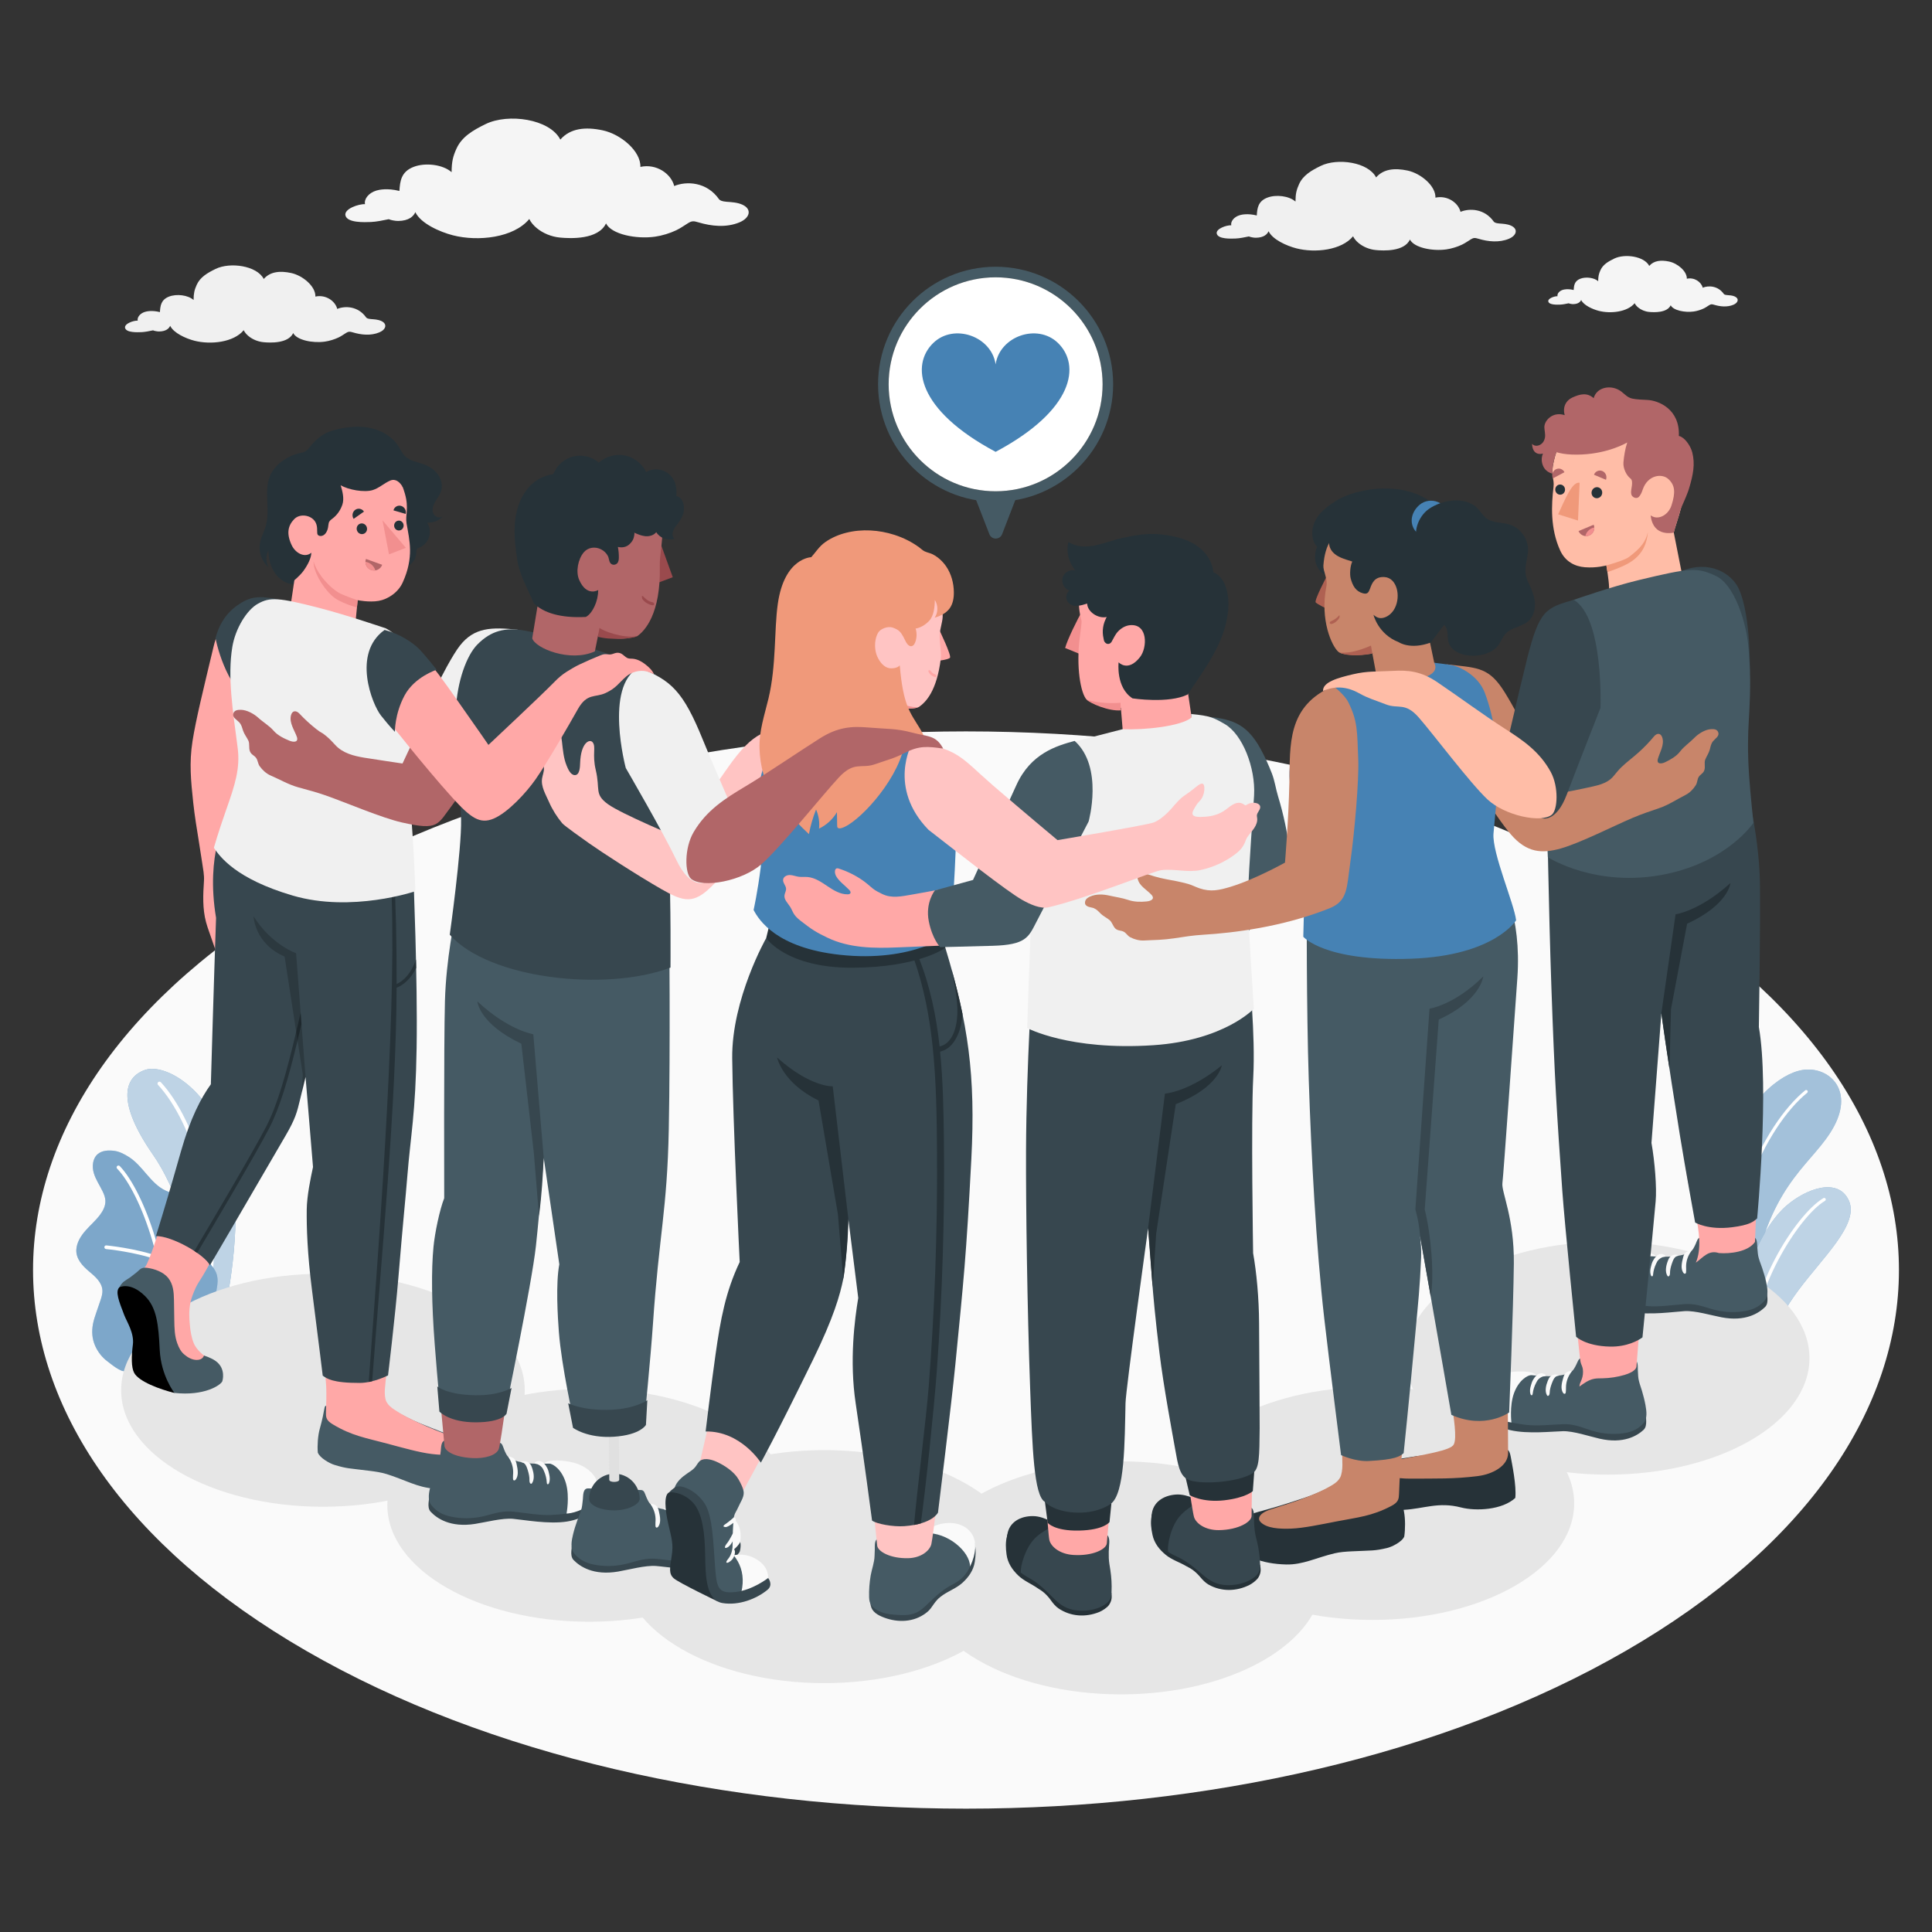 <?xml version="1.0" encoding="utf-8"?>
<!-- Generator: Adobe Illustrator 27.5.0, SVG Export Plug-In . SVG Version: 6.00 Build 0)  -->
<svg version="1.1" xmlns="http://www.w3.org/2000/svg" xmlns:xlink="http://www.w3.org/1999/xlink" x="0px" y="0px"
	 viewBox="0 0 500 500" style="enable-background:new 0 0 500 500;" xml:space="preserve">
<rect x="0" y="0" width="500" height="500" fill="#333333" stroke="none"/>
<g id="Floor">
	<path id="Floor_00000013876646643919197920000017874447876317227658_" style="fill:#FAFAFA;" d="M79.268,230.112
		c-94.29,54.438-94.287,142.7,0.005,197.139c94.292,54.438,247.168,54.438,341.458,0s94.287-142.701-0.005-197.139
		S173.558,175.673,79.268,230.112z"/>
</g>
<g id="Plants">
	<g id="Plants_00000168092673519632360570000011105768611508091020_">
		<g id="XMLID_348_">
			<path id="XMLID_408_" style="fill:#4682B4;" d="M444.594,352.468c0,0-5.785-26.296,2.375-52.707
				c4.561-14.763,13.742-21.935,19.542-22.852c6.501-1.027,13.41,4.84,8.074,14.685c-5.07,9.354-15.537,13.556-20.632,37.571
				c-3.359,15.833-2.226,26.139-2.226,26.139L444.594,352.468z"/>
			<path id="XMLID_261_" style="opacity:0.5;fill:#FFFFFF;" d="M444.594,352.468c0,0-5.785-26.296,2.375-52.707
				c4.561-14.763,13.742-21.935,19.542-22.852c6.501-1.027,13.41,4.84,8.074,14.685c-5.07,9.354-15.537,13.556-20.632,37.571
				c-3.359,15.833-2.226,26.139-2.226,26.139L444.594,352.468z"/>
			<g id="XMLID_406_">
				<path style="fill:#FFFFFF;" d="M448.326,345.564c0.224-0.033,0.378-0.24,0.345-0.464c-4.219-28.874,8.585-53.801,19.023-62.28
					c0.175-0.143,0.202-0.4,0.06-0.576c-0.144-0.176-0.4-0.202-0.576-0.06c-10.589,8.602-23.582,33.844-19.316,63.034
					C447.895,345.442,448.102,345.596,448.326,345.564z"/>
			</g>
		</g>
		<g id="XMLID_342_">
			<path id="XMLID_426_" style="fill:#4682B4;" d="M456.971,356.758c-0.318-6.74,2.015-14.173,8.423-22.806
				c6.407-8.633,15.85-17.207,13.076-23.262c-2.775-6.055-10.99-3.146-16.275,1.457c-5.286,4.603-16.005,20.952-8.954,43.713
				L456.971,356.758z"/>
			<path id="XMLID_260_" style="opacity:0.65;fill:#FFFFFF;" d="M456.971,356.758c-0.318-6.74,2.015-14.173,8.423-22.806
				c6.407-8.633,15.85-17.207,13.076-23.262c-2.775-6.055-10.99-3.146-16.275,1.457c-5.286,4.603-16.005,20.952-8.954,43.713
				L456.971,356.758z"/>
			<g id="XMLID_429_">
				<path style="fill:#FFFFFF;" d="M453.942,349.73c0.186-0.055,0.312-0.236,0.29-0.435c-1.518-14.085,11.192-34.468,18.075-38.516
					c0.195-0.114,0.26-0.365,0.145-0.559c-0.113-0.196-0.362-0.263-0.559-0.145c-7.217,4.244-20.052,24.67-18.473,39.308
					c0.024,0.225,0.225,0.388,0.45,0.363C453.895,349.743,453.918,349.738,453.942,349.73z"/>
			</g>
		</g>
	</g>
	<g id="Plants_00000160870308349724648970000015128561707566299836_">
		<g id="XMLID_1047_">
			<g id="XMLID_00000016047532555728134570000012214407795756843176_">
				<path id="XMLID_1085_" style="fill:#4682B4;" d="M50.735,344.28l7.237-4.182c0,0,4.307-17.898,2.591-34.002
					c-2.413-22.642-17.318-31.162-22.985-29.21c-5.667,1.953-7.309,8.542,2.069,22.027C45.179,306.869,51.976,323.442,50.735,344.28
					z"/>
			</g>
			<g id="XMLID_00000107561789029438799510000011202710443911869344_" style="opacity:0.65;">
				<path id="XMLID_00000176760673678195975060000005122582842707721089_" style="fill:#FFFFFF;" d="M50.735,344.28l7.237-4.182
					c0,0,4.307-17.898,2.591-34.002c-2.413-22.642-17.318-31.162-22.985-29.21c-5.667,1.953-7.309,8.542,2.069,22.027
					C45.179,306.869,51.976,323.442,50.735,344.28z"/>
			</g>
			<g id="XMLID_1048_">
				<path id="XMLID_1049_" style="fill:#FFFFFF;" d="M53.733,335.487c-0.023-0.001-0.046-0.004-0.069-0.009
					c-0.272-0.052-0.451-0.314-0.399-0.586c3.967-20.884-3.329-44.352-12.363-54.117c-0.188-0.203-0.176-0.521,0.028-0.709
					c0.204-0.186,0.521-0.176,0.709,0.028c9.199,9.943,16.637,33.794,12.611,54.986C54.204,335.328,53.979,335.499,53.733,335.487z"
					/>
			</g>
		</g>
		<g id="XMLID_1183_">
			<g id="XMLID_1044_">
				<path id="XMLID_1046_" style="fill:#4682B4;" d="M32.52,354.796c-1.081,0.55-3.956-1.911-4.758-2.509
					c-1.372-1.024-2.455-2.432-3.142-3.996c-0.8-1.821-0.928-3.735-0.55-5.686c0.196-1.012,0.531-1.99,0.865-2.965
					c0.328-0.957,0.656-1.914,0.984-2.871c0.324-0.944,0.652-1.921,0.575-2.917c-0.154-2.005-1.852-3.49-3.399-4.775
					c-1.711-1.421-3.473-3.271-3.342-5.669c0.101-1.85,1.146-3.521,2.366-4.915c1.22-1.395,2.646-2.609,3.76-4.09
					c0.802-1.066,1.449-2.333,1.395-3.666c-0.034-0.828-0.337-1.622-0.694-2.369c-0.768-1.604-1.813-3.091-2.313-4.798
					c-0.5-1.707-0.311-3.79,1.059-4.924c1.125-0.931,2.729-0.988,4.179-0.819c1.342,0.157,2.626,0.831,3.77,1.545
					c3.701,2.309,5.647,6.929,9.605,8.762c1.527,0.707,3.227,0.931,4.83,1.442c1.603,0.511,3.217,1.425,3.894,2.965
					c1.334,3.037-1.603,6.549-0.719,9.747c0.782,2.829,3.433,4.031,4.825,6.616c0.609,1.131,0.698,2.406,0.527,3.679
					c-0.291,2.154-0.687,3.725-1.847,6.079c-0.958,1.945-3.656,5.62-3.656,5.62S32.686,354.711,32.52,354.796z"/>
			</g>
			<g id="XMLID_00000096744945403115106880000008699267350103333265_" style="opacity:0.3;">
				<path id="XMLID_00000017501320074041377370000000134957267383465360_" style="fill:#FFFFFF;" d="M32.52,354.796
					c-1.081,0.55-3.956-1.911-4.758-2.509c-1.372-1.024-2.455-2.432-3.142-3.996c-0.8-1.821-0.928-3.735-0.55-5.686
					c0.196-1.012,0.531-1.99,0.865-2.965c0.328-0.957,0.656-1.914,0.984-2.871c0.324-0.944,0.652-1.921,0.575-2.917
					c-0.154-2.005-1.852-3.49-3.399-4.775c-1.711-1.421-3.473-3.271-3.342-5.669c0.101-1.85,1.146-3.521,2.366-4.915
					c1.22-1.395,2.646-2.609,3.76-4.09c0.802-1.066,1.449-2.333,1.395-3.666c-0.034-0.828-0.337-1.622-0.694-2.369
					c-0.768-1.604-1.813-3.091-2.313-4.798c-0.5-1.707-0.311-3.79,1.059-4.924c1.125-0.931,2.729-0.988,4.179-0.819
					c1.342,0.157,2.626,0.831,3.77,1.545c3.701,2.309,5.647,6.929,9.605,8.762c1.527,0.707,3.227,0.931,4.83,1.442
					c1.603,0.511,3.217,1.425,3.894,2.965c1.334,3.037-1.603,6.549-0.719,9.747c0.782,2.829,3.433,4.031,4.825,6.616
					c0.609,1.131,0.698,2.406,0.527,3.679c-0.291,2.154-0.687,3.725-1.847,6.079c-0.958,1.945-3.656,5.62-3.656,5.62
					S32.686,354.711,32.52,354.796z"/>
			</g>
			<g id="XMLID_1186_">
				<path id="XMLID_00000088110240148185522860000000928962073810347693_" style="fill:#FFFFFF;" d="M42.996,349.336
					c-0.006,0-0.013-0.001-0.013-0.001c-0.268-0.025-0.46-0.256-0.436-0.517c1.733-18.784-6.088-40.013-12.233-46.376
					c-0.182-0.188-0.177-0.489,0.012-0.672c0.189-0.182,0.489-0.176,0.671,0.012c6.268,6.491,14.253,28.074,12.497,47.122
					C43.469,349.16,43.249,349.349,42.996,349.336z"/>
			</g>
			<g id="XMLID_1184_">
				<path id="XMLID_1185_" style="fill:#FFFFFF;" d="M41.13,326.175c-0.046-0.002-0.093-0.011-0.139-0.028
					c-5.953-2.175-13.474-2.884-13.549-2.891c-0.262-0.024-0.453-0.256-0.43-0.516c0.024-0.261,0.233-0.457,0.517-0.43
					c0.077,0.008,7.717,0.728,13.788,2.946c0.246,0.089,0.374,0.362,0.283,0.608C41.527,326.064,41.333,326.185,41.13,326.175z"/>
			</g>
		</g>
	</g>
</g>
<g id="Shadows">
	<ellipse id="Shadow" style="fill:#E6E6E6;" cx="213.309" cy="405.441" rx="52.225" ry="30.152"/>
	
		<ellipse id="Shadow_00000170237355010373663550000009415382110952858274_" style="fill:#E6E6E6;" cx="290.095" cy="408.351" rx="52.225" ry="30.152"/>
	
		<ellipse id="Shadow_00000157299616952550865820000005250272014617300358_" style="fill:#E6E6E6;" cx="152.472" cy="389.55" rx="52.225" ry="30.152"/>
	
		<ellipse id="Shadow_00000111149091936302457410000001477309335464371092_" style="fill:#E6E6E6;" cx="83.58" cy="359.794" rx="52.225" ry="30.152"/>
	
		<ellipse id="Shadow_00000170982146509046526030000005520109467296465558_" style="fill:#E6E6E6;" cx="355.169" cy="389.082" rx="52.225" ry="30.152"/>
	
		<ellipse id="Shadow_00000047738542980827514740000009547868886913888390_" style="fill:#E6E6E6;" cx="416.063" cy="351.484" rx="52.225" ry="30.152"/>
</g>
<g id="Clouds">
	<path id="Cloud_3_" style="fill:#F0F0F0;" d="M391.059,58.398c-0.985-0.446-2.157-0.488-3.003-0.554
		c-0.972-0.077-1.28-0.27-1.468-0.48c-2.365-3.384-6.274-3.514-8.608-2.543c-0.572-2.329-3.389-4.35-6.491-3.669
		c0.106-3.025-3.757-6.277-7.228-7.016c-3.329-0.708-6.231-0.411-8.13,1.778c-2.033-3.971-10.004-5.089-14.316-2.989
		c-2.48,1.208-4.584,2.447-5.613,4.721c-0.679,1.5-0.921,2.499-0.934,4.519c-1.681-1.482-5.047-1.882-7.292-1.014
		c-2.42,0.936-2.604,2.761-2.724,4.616c-2.373-0.598-3.961-0.211-4.406-0.079c-1.525,0.452-2.404,1.649-2.195,2.617
		c-1.206-0.067-4.081,0.908-3.75,2.182c0.371,1.43,3.653,1.285,4.879,1.24c1.015-0.037,2.329-0.309,3.432-0.539
		c0.335,0.166,1.225,0.343,1.785,0.339c2.09-0.015,2.975-0.911,3.311-1.688c1.02,2.148,4.651,3.784,7.217,4.441
		c4.833,1.237,11.671,0.483,14.647-3.129c0.312,0.65,0.834,1.255,1.44,1.754c1.181,0.973,2.775,1.653,4.471,1.812
		c1.984,0.185,7.311,0.44,8.812-2.715c1.063,2.098,5.804,3.054,9.41,2.542c1.349-0.191,2.862-0.659,4.037-1.219
		c0.947-0.451,1.485-0.89,2.321-1.392c0.71-0.426,1.031-0.421,1.979-0.136c2.475,0.746,5.347,1.051,7.873-0.008
		C392.529,60.942,392.95,59.254,391.059,58.398z"/>
	<path id="Cloud_4_" style="fill:#F5F5F5;" d="M448.946,76.724c-0.624-0.283-1.366-0.309-1.902-0.351
		c-0.616-0.049-0.811-0.171-0.93-0.304c-1.498-2.144-3.974-2.226-5.452-1.611c-0.362-1.475-2.147-2.755-4.111-2.324
		c0.067-1.916-2.38-3.976-4.578-4.444c-2.109-0.449-3.947-0.26-5.15,1.126c-1.288-2.515-6.336-3.224-9.068-1.893
		c-1.571,0.765-2.904,1.55-3.555,2.99c-0.43,0.95-0.584,1.583-0.592,2.862c-1.065-0.938-3.197-1.192-4.619-0.642
		c-1.533,0.593-1.65,1.749-1.725,2.924c-1.503-0.379-2.509-0.134-2.791-0.05c-0.966,0.286-1.523,1.044-1.39,1.657
		c-0.764-0.043-2.585,0.575-2.376,1.382c0.235,0.906,2.314,0.814,3.091,0.786c0.643-0.024,1.475-0.196,2.174-0.341
		c0.212,0.105,0.776,0.217,1.131,0.215c1.324-0.009,1.885-0.577,2.097-1.069c0.646,1.36,2.946,2.397,4.571,2.813
		c3.061,0.784,7.392,0.306,9.278-1.982c0.198,0.412,0.528,0.795,0.912,1.111c0.748,0.616,1.758,1.047,2.832,1.148
		c1.257,0.118,4.631,0.279,5.581-1.72c0.673,1.329,3.676,1.934,5.961,1.61c0.854-0.121,1.813-0.418,2.557-0.772
		c0.6-0.286,0.941-0.564,1.47-0.882c0.45-0.27,0.653-0.267,1.253-0.086c1.568,0.473,3.387,0.666,4.987-0.005
		C449.877,78.335,450.143,77.266,448.946,76.724z"/>
	<path id="Cloud_00000078757185522141356360000009060548056226134949_" style="fill:#F0F0F0;" d="M98.655,83.062
		c-0.857-0.388-1.877-0.424-2.614-0.482c-0.846-0.067-1.114-0.235-1.277-0.418c-2.058-2.945-5.46-3.058-7.491-2.214
		c-0.498-2.027-2.949-3.786-5.649-3.193c0.092-2.633-3.27-5.463-6.29-6.105c-2.897-0.617-5.423-0.358-7.076,1.547
		c-1.77-3.455-8.706-4.429-12.459-2.601c-2.158,1.051-3.99,2.13-4.885,4.108c-0.591,1.306-0.802,2.175-0.813,3.933
		c-1.463-1.289-4.392-1.638-6.346-0.882c-2.106,0.815-2.266,2.403-2.37,4.018c-2.065-0.521-3.447-0.184-3.835-0.069
		c-1.327,0.393-2.092,1.435-1.91,2.277c-1.05-0.059-3.551,0.79-3.264,1.899c0.323,1.244,3.18,1.119,4.246,1.079
		c0.883-0.033,2.027-0.269,2.987-0.469c0.292,0.144,1.066,0.299,1.553,0.295c1.819-0.013,2.589-0.793,2.881-1.469
		c0.888,1.869,4.047,3.293,6.281,3.865c4.206,1.077,10.157,0.421,12.747-2.723c0.271,0.566,0.726,1.092,1.253,1.526
		c1.028,0.847,2.415,1.439,3.891,1.577c1.727,0.161,6.362,0.383,7.668-2.363c0.925,1.826,5.051,2.658,8.189,2.212
		c1.174-0.166,2.491-0.574,3.514-1.061c0.824-0.392,1.293-0.775,2.02-1.211c0.618-0.371,0.897-0.367,1.722-0.118
		c2.154,0.649,4.653,0.915,6.852-0.007C99.934,85.276,100.3,83.807,98.655,83.062z"/>
	<path id="Cloud_00000060727610443329729520000006703282395614099900_" style="fill:#F5F5F5;" d="M192.125,52.968
		c-1.329-0.602-2.909-0.658-4.051-0.748c-1.311-0.104-1.727-0.363-1.98-0.647c-3.19-4.564-8.462-4.739-11.609-3.431
		c-0.772-3.141-4.571-5.867-8.755-4.949c0.143-4.081-5.067-8.466-9.749-9.462c-4.49-0.956-8.404-0.554-10.966,2.398
		c-2.742-5.355-13.492-6.864-19.309-4.031c-3.345,1.629-6.183,3.301-7.57,6.367c-0.916,2.024-1.243,3.371-1.26,6.094
		c-2.267-1.998-6.807-2.539-9.834-1.367c-3.265,1.263-3.513,3.723-3.674,6.226c-3.2-0.807-5.342-0.285-5.943-0.107
		c-2.057,0.61-3.242,2.224-2.96,3.529c-1.627-0.091-5.504,1.225-5.058,2.943c0.5,1.928,4.928,1.734,6.581,1.673
		c1.369-0.05,3.142-0.417,4.629-0.727c0.452,0.223,1.652,0.463,2.407,0.457c2.819-0.02,4.013-1.228,4.466-2.277
		c1.376,2.897,6.272,5.104,9.733,5.99c6.518,1.669,15.741,0.652,19.755-4.22c0.421,0.877,1.125,1.693,1.942,2.365
		c1.593,1.312,3.743,2.23,6.031,2.444c2.676,0.25,9.86,0.593,11.885-3.662c1.433,2.83,7.828,4.119,12.692,3.428
		c1.819-0.258,3.861-0.889,5.445-1.644c1.277-0.608,2.003-1.201,3.13-1.877c0.959-0.575,1.391-0.568,2.669-0.183
		c3.338,1.006,7.212,1.417,10.618-0.011C194.107,56.399,194.674,54.123,192.125,52.968z"/>
</g>
<g id="Speech_Bubble">
	<g id="Speech_Bubble_00000047755284443906985690000012757900378251344060_">
		<g id="Speech_Bubble_00000123430493653270804510000006390993877202872973_">
			<path style="fill:#455A64;" d="M227.245,99.484c0.016,16.772,13.671,30.401,30.443,30.385
				c16.772-0.016,30.408-13.671,30.392-30.443c-0.016-16.778-13.678-30.408-30.449-30.392
				C240.859,69.05,227.23,82.706,227.245,99.484z M229.982,99.481c-0.014-15.268,12.391-27.696,27.651-27.711
				c15.268-0.014,27.703,12.391,27.717,27.658c0.014,15.268-12.398,27.696-27.665,27.711
				C242.425,127.154,229.996,114.749,229.982,99.481z"/>
			<path style="fill:#FFFFFF;" d="M229.982,99.481c0.014,15.268,12.443,27.673,27.704,27.658
				c15.268-0.015,27.68-12.443,27.665-27.711c-0.014-15.268-12.45-27.673-27.717-27.658
				C242.372,71.785,229.967,84.214,229.982,99.481z"/>
			<path style="fill:#455A64;" d="M259.346,138.249l3.886-10.056l-11.085,0.011l3.905,10.049
				C256.635,139.756,258.764,139.754,259.346,138.249z"/>
		</g>
		<g>
			<path id="Heart_00000070111714408942318680000016696591749549642396_" style="fill:#4682B4;" d="M257.666,116.937
				c-20.384-10.859-22.028-22.511-16.102-28.207c5.31-5.104,15.022-1.738,16.102,5.556c1.08-7.294,10.792-10.66,16.102-5.556
				C279.694,94.427,278.05,106.078,257.666,116.937z"/>
		</g>
	</g>
</g>
<g id="Group_00000021828069076845911250000013543302496665514674_">
	<g id="Group">
		<g id="Character_00000151516421007323831770000014144175884339281538_">
			<path id="Arm_00000134249261204403366060000003608993762308735130_" style="fill:#FFA8A7;" d="M71.063,155.843
				c-5.337-1.129-13.023-0.087-15.817,11.611c-2.549,10.675-4.546,18.724-5.428,24.372c-0.882,5.648-0.406,10.254,0.19,15.897
				c0.367,3.472,0.956,6.92,1.506,10.366c0.281,1.76,0.564,3.52,0.821,5.283c0.222,1.516,0.555,3.096,0.451,4.622
				c-0.241,3.557-0.395,7.202,0.54,10.679c0.223,0.831,0.507,1.645,0.791,2.457c0.617,1.768,1.235,3.536,1.852,5.304
				c0.453,1.298,0.984,2.23,2.153,2.992c0.898,0.586,1.918,0.551,2.956,0.701c0.361,0.052,0.742,0.102,1.08-0.033
				c0.247-0.099,0.447-0.286,0.639-0.47c0.761-0.725,1.578-1.574,1.576-2.625c-0.001-0.633-0.303-1.304-0.021-1.87
				c0.079-0.159,0.199-0.293,0.297-0.44c0.376-0.563,0.419-1.294,0.285-1.958c-0.134-0.663-0.429-1.281-0.69-1.906
				c-1.225-2.926-1.76-6.139-1.549-9.305c0.02-0.301,0.193-0.708,0.479-0.612c0.141,0.047,0.21,0.202,0.26,0.341
				c0.336,0.92,0.595,1.868,0.775,2.831c0.161,0.863,0.27,1.769,0.753,2.501s1.491,1.213,2.258,0.789
				c-0.121-1.49-0.243-2.98-0.364-4.471c-0.062-0.759-0.124-1.521-0.272-2.268c-0.352-1.782-1.174-3.416-1.901-5.066
				c-0.746-1.694-1.132-3.245-1.368-5.057c-0.515-3.962-0.298-7.969-0.223-11.95c0.071-3.741,0.199-7.484,0.405-11.22l7.493-26.125
				L71.063,155.843z"/>
			<path style="fill:#37474F;" d="M72.049,155.122c-5.247-1.068-7.479-0.702-10.743,1.627c-3.264,2.329-4.817,5.59-5.529,8.405
				c0.945,4.811,4.381,14.999,11.036,17.672L72.049,155.122z"/>
			<g id="Bottom_00000100379820954640064100000018131508466875834778_">
				<g id="XMLID_00000052066144253558896620000014777854753157306292_">
					<g>
						<g id="XMLID_00000062155960320142894590000013730454138388553887_">
							<g id="XMLID_00000016797564671729382110000001712109091221753501_">
								<path id="XMLID_00000183959744553423439210000000996773212701871016_" style="fill:#455A64;" d="M82.755,369.787
									c-0.491,1.753-0.658,4.29-0.51,6.117c0.473,1.384,3.07,2.826,4.258,3.19c3.36,1.032,3.78,0.868,9.218,1.564
									c1.486,0.19,2.937,0.395,4.368,0.839c4.566,1.416,8.016,3.497,12.314,3.747c6.439,0.375,11.26-1.144,13.747-3.803
									c0.332-0.885,0.621-2.532,0.021-4.272c-0.733-2.126-3.454-3.613-5.465-4.3c-5.435-1.855-8.083-2.937-12.185-4.593
									c-2.033-0.821-4.43-2.059-6.335-3.147c-1.76-1.005-2.854-2.613-4.926-2.903c-2.067-0.289-4.147,0.264-6.179,0.569
									c-2.168,0.326-4.427,0.741-6.608,0.993C83.735,363.875,84.241,364.476,82.755,369.787z"/>
							</g>
						</g>
					</g>
					<path id="XMLID_00000153705646561517252370000004904402166691618454_" style="fill:#FFA8A7;" d="M83.58,349.303
						c0.089,2.553,0.766,7.353,0.858,9.906c0.076,2.098-0.023,4.229-0.074,6.327c-0.012,0.487-0.021,0.986,0.146,1.443
						c0.27,0.736,0.949,1.235,1.62,1.64c4.931,2.97,8.504,3.494,14.03,4.974c3.905,1.045,8.424,2.333,11.614,2.702
						c3.028,0.35,6.402,0.455,8.108-1.013c0.811-0.698,0.694-2.08-2.521-3.344c-3.354-1.318-6.145-2.332-9.362-3.881
						c-1.954-0.941-3.772-1.795-5.828-3.169c-0.947-0.633-1.648-1.16-2.187-2.176c-0.366-0.689-0.46-2.11-0.381-3.169
						c0.103-1.383,0.265-2.758,0.421-4.136c0.265-2.342,0.52-4.684,0.791-7.025C100.816,348.383,83.576,349.176,83.58,349.303z"/>
				</g>
				<g>
					<path style="fill:#FFA8A7;" d="M36.582,329.023c0.361-0.564,0.982-0.951,1.418-1.887c1.592-3.42,3.375-9.439,5.092-15.336
						l15.605,7.418c-1.38,2.45-2.765,4.899-4.155,7.343c-0.686,1.207-1.352,2.43-2.065,3.622c-0.627,1.048-1.331,1.985-1.846,3.123
						c-0.547,1.209-1.048,2.447-1.334,3.743c-0.434,1.97-0.355,4.018-0.147,6.024c0.155,1.501,0.386,3.009,0.941,4.412
						c0.372,0.941,1.103,2.056,2.693,3.318c0.55,0.436,0.911,0.464,0.516,1.392c-0.154,0.363-0.633,0.428-1.028,0.439
						c-0.608,0.017-1.22,0.033-1.821-0.061c-1.252-0.196-2.384-0.861-3.395-1.626c-0.919-0.695-1.774-1.491-2.427-2.44
						c-1.726-2.505-1.868-5.751-1.769-8.791c0.021-0.659,0.05-1.327-0.095-1.971c-0.096-0.426-0.266-0.832-0.435-1.235
						C41.102,333.579,38.555,331.462,36.582,329.023z"/>
					<g>
						<path style="fill:#455A64;" d="M30.718,335.547c-0.184-0.807-0.187-1.625,0.186-2.397c0.697-1.441,1.654-1.788,2.726-2.528
							c0.57-0.394,1.085-0.863,1.641-1.271c0.505-0.369,0.883-0.913,1.484-1.144c0.423-0.163,0.894-0.141,1.344-0.084
							c1.876,0.235,4.188,1.072,5.407,2.579c1.328,1.643,1.488,3.704,1.519,5.739c0.027,1.732,0.054,3.464,0.081,5.196
							c0.032,2.05,0.072,4.148,0.792,6.068c0.428,1.142,0.902,2.101,1.851,2.892c0.882,0.736,1.96,1.333,3.118,1.358
							c1.653,0.036,1.918-1.151,1.918-1.151s0.813,0.288,1.11,0.409c0.654,0.267,1.326,0.59,1.904,1.002
							c2.799,1.994,1.743,5.237,1.743,5.237c-0.374,0.992-4.624,3.894-12.407,3.031c-0.78-0.259-3.689-1.282-4.457-1.657
							c-2.18-1.065-5.288-1.879-5.798-4.645c-0.143-0.777-0.083-1.575-0.033-2.363c0.179-2.82,0.213-5.712-0.664-8.399
							c-0.589-1.802-1.561-3.441-2.377-5.142C31.407,337.445,30.936,336.504,30.718,335.547z"/>
						<path id="XMLID_00000117672194684185707540000013189221341398165692_" d="M30.903,333.15
							c-1.114,1.058-0.186,3.484,1.259,7.218c0.641,1.656,2.612,4.628,2.224,7.644c-0.388,3.016-0.428,5.869,0.337,7.292
							c1.197,2.226,6.584,4.255,10.411,5.178c0,0-3.473-4.444-3.796-11.114c-0.323-6.67-0.792-10.971-3.812-13.956
							C33.708,331.639,30.903,333.15,30.903,333.15z"/>
					</g>
				</g>
				<g>
					<path id="XMLID_00000003804577334100642530000007466038240328679811_" style="fill:#37474F;" d="M54.334,327.457
						c0,0,7.832-13.336,19.588-33.577c2.554-4.398,2.945-6.036,3.724-9.286c0.811-3.386,1.429-5.869,1.429-5.869l1.931,23.304
						c-0.643,2.968-1.575,7.495-1.622,10.948c-0.058,4.589,0.143,11.364,1.35,20.82c1.846,14.46,2.784,22.211,2.784,22.211
						c1.013,0.738,2.502,1.923,9.62,1.893c3.543-0.015,7.281-1.95,7.281-1.95s1.83-15.021,2.695-25.476
						c1.234-14.914,1.821-20.075,2.286-25.903c0.875-10.95,2.147-16.164,2.419-33.423c0.282-17.901-0.835-44.246-0.835-44.246
						l-48.37-15.128c0,0-5.481,9.131-2.698,25.773c-0.536,15.057-1.348,43.06-1.348,43.06c-2.522,3.488-5.29,8.743-7.722,17.305
						c-2.703,9.515-4.344,15.038-6.488,21.983C44.454,319.838,52.861,324.582,54.334,327.457z"/>
					<path style="fill:#263238;" d="M77.809,262.113c-0.394,1.702-0.777,3.332-1.149,4.901c-2.626,11.036-4.896,19.011-7.777,24.56
						c-3.474,6.698-14.266,24.918-18.592,32.179c0.264,0.166,0.497,0.331,0.731,0.497c4.306-7.231,15.15-25.532,18.644-32.27
						c2.746-5.275,4.919-12.658,7.341-22.695c0.34-1.375,0.68-2.792,1.02-4.269L77.809,262.113z"/>
					<path style="fill:#263238;" d="M101.108,226.849l0.884,0.008c0.471,7.629,0.671,17.14,0.65,27.816
						c1.805-0.843,3.732-2.651,5.014-6.346c0.016,0.718,0.032,1.443,0.046,2.173c-1.432,2.936-3.32,4.418-5.062,5.127
						c-0.093,30.321-3.934,69.692-6.316,101.832c-0.293,0.073-0.594,0.139-0.9,0.198
						C98.688,313.754,102.931,256.225,101.108,226.849z"/>
					<path id="XMLID_00000086669673918665653400000001085589187985811391_" style="opacity:0.2;" d="M79.075,278.725l-2.449-32.03
						c0,0-6.386-2.195-10.999-9.546c0,0,0.207,7.033,8.029,10.413l4.706,30.484l-0.264,4.701
						C78.098,282.749,79.021,279.102,79.075,278.725z"/>
				</g>
			</g>
			<g id="Top_00000031171817791185346550000017616759861393527225_">
				<g>
					<path style="fill:#263238;" d="M81.616,114.09c0.886-0.845,1.868-1.591,2.981-2.112c0.859-0.402,1.776-0.664,2.699-0.881
						c2.853-0.672,5.853-0.935,8.714-0.296c2.861,0.64,5.576,2.257,7.14,4.736c0.533,0.845,0.937,1.788,1.642,2.496
						c1.26,1.264,3.18,1.508,4.857,2.12c1.446,0.527,2.803,1.396,3.697,2.65c0.894,1.253,1.272,2.92,0.782,4.379
						c-0.334,0.994-1.026,1.819-1.545,2.73c-0.519,0.911-0.866,2.038-0.442,2.996c0.424,0.959,1.904,1.408,2.548,0.582
						c-0.98,1.257-2.556,1.833-4.132,1.782c0.696,1.097,0.875,2.508,0.473,3.743s-1.375,2.273-2.583,2.751
						c-0.165,0.065-0.34,0.124-0.465,0.25c-0.228,0.23-0.217,0.595-0.225,0.919c-0.094,3.704-4.338,4.731-7.161,5.721
						c-2.736,0.959-6.409,2.057-8.296,4.41c-0.877,1.094-1.498,1.584-2.965,1.905c-1.535,0.336-3.141,0.286-4.69,0.082
						c-1.243-0.164-2.488-0.424-3.615-0.973c-1.212-0.591-1.658-1.503-2.572-2.351c-0.744-0.691-2.755-0.386-3.689-0.694
						c-3.613-1.196-5.256-4.818-5.312-8.623c-0.668,1.367-0.664,3.044,0.011,4.408c-1.733-1.54-2.588-4.009-2.178-6.291
						c0.279-1.557,1.089-2.967,1.516-4.49c1.231-4.392-0.767-9.45,1.364-13.483c1.527-2.888,4.916-4.894,8.064-5.437
						c1.33-0.229,1.936-1.552,2.841-2.491C81.253,114.444,81.433,114.265,81.616,114.09z"/>
					<g>
						<path style="fill:#FFA8A7;" d="M75.033,157.829c0,0,1.369-8.958,1.345-9.151c-0.391-3.122-5.01-9.52-5.008-16.762
							c0.001-7.242,8.084-16.335,18.937-15.66c8.409,0.523,12.629,5.057,14.47,11.458c1.121,3.9,0.061,5.548,0.445,7.773
							c0.757,4.383,1.956,8.699-0.995,15.24c-1.165,2.583-3.8,4.355-6.241,4.783c-2.44,0.428-5.424-0.18-5.424-0.18l-0.714,7.332
							L75.033,157.829z"/>
						<path style="fill:#B16668;" d="M98.913,146.169c-0.419,1.161-1.701,1.763-2.862,1.344c-1.161-0.419-1.763-1.701-1.344-2.862
							L98.913,146.169z"/>
						<path style="fill:#F28F8F;" d="M97.135,147.611c-0.344-1.145-1.323-2.029-2.553-2.212c-0.004,0.919,0.555,1.783,1.468,2.113
							C96.411,147.643,96.781,147.664,97.135,147.611z"/>
						<g>
							<g id="XMLID_00000003067439094057998580000012262292610932949913_">
								<path id="XMLID_00000054947622805254766400000012314156570817067650_" style="fill:#263238;" d="M94.951,136.529
									c0.183,0.746-0.252,1.493-0.97,1.667c-0.719,0.174-1.45-0.29-1.633-1.036c-0.183-0.747,0.252-1.493,0.971-1.667
									C94.037,135.318,94.768,135.782,94.951,136.529z"/>
								<path id="XMLID_00000132792697626588686580000004733941821090810787_" style="fill:#263238;" d="M94.197,132.4l-2.678,1.88
									c-0.509-0.773-0.321-1.82,0.418-2.339C92.676,131.422,93.688,131.628,94.197,132.4z"/>
								<path id="XMLID_00000149380309656769299030000004808577441309260469_" style="fill:#263238;" d="M104.99,133.004
									l-3.165-0.924c0.224-0.89,1.114-1.406,1.988-1.15C104.687,131.184,105.214,132.113,104.99,133.004z"/>
								<path id="XMLID_00000176740812762072911160000004302171068047823253_" style="fill:#263238;" d="M104.458,136.101
									c-0.05,0.704-0.639,1.234-1.317,1.184c-0.677-0.05-1.186-0.661-1.136-1.365c0.05-0.704,0.639-1.234,1.317-1.184
									C103.999,134.786,104.508,135.397,104.458,136.101z"/>
								<polygon style="fill:#F28F8F;" points="105.043,141.779 100.67,143.466 98.988,134.661 								"/>
							</g>
						</g>
						<path style="fill:#F28F8F;" d="M92.562,155.33c0,0-3.896-1.258-5.128-2.072c-3.347-2.211-5.658-5.707-6.29-7.93
							c-0.048,2.326,1.938,6.218,4.763,8.847c2.099,1.953,6.473,3.018,6.473,3.018L92.562,155.33z"/>
						<path style="fill:#263238;" d="M80.572,143.048c-0.032,1.338-0.83,3.005-1.99,4.632c-0.986,1.384-2.826,2.839-2.826,2.839
							c-1.799-3.951-2.226-6.738-3.143-9.223c-1.127-3.055-1.61-6.398-1.531-9.646c0.069-2.833,1.357-5.893,3.003-8.178
							c1.585-2.202,3.638-4.071,5.998-5.414c1.26-0.718,2.607-1.291,4.012-1.653c1.845-0.475,3.765-0.581,5.669-0.573
							c1.212,0.006,2.428,0.057,3.622,0.266c4.668,0.816,10.043,5.165,10.862,10.011c-0.662-1.252-1.827-2.347-3.247-1.742
							c-1.588,0.676-2.868,1.941-4.532,2.462c-2.196,0.688-6.337-0.066-8.308-1.254c0.469,1.554,0.976,3.465,0.441,5.037
							c-0.479,1.407-1.35,2.687-2.541,3.585c-0.445,0.336-0.86,0.62-0.986,1.18c-0.139,0.616-0.12,1.219-0.368,1.836
							c-0.175,0.436-0.413,0.86-0.777,1.157c-0.364,0.297-0.873,0.446-1.317,0.292c-0.167-0.058-0.325-0.162-0.411-0.317
							c-0.068-0.121-0.087-0.263-0.099-0.401c-0.037-0.433-0.012-0.87-0.044-1.304c-0.045-0.602-0.206-1.206-0.542-1.707
							c-1.136-1.692-3.935-2.072-5.373-0.582c-1.571,1.628-2.107,3.655-0.66,6.73C76.479,143.192,78.891,144.457,80.572,143.048z"/>
					</g>
				</g>
				<g>
					<g>
						<path id="XMLID_00000136377304577637707300000014559906125986254761_" style="fill:#F0F0F0;" d="M60.124,167.423
							c0.779-4.708,3.715-9.585,6.67-11.208c3.106-1.706,5.242-1.617,15.921,1.144c7.097,1.835,17.097,5.242,17.097,5.242
							c2.801,1.469,4.983,3.705,10.299,13.509c4.288,7.91,3.304,16.37-3.241,19.887c0.127,5.543-1.008,8.789-0.756,11.575
							c1.06,11.733,1.383,23.078,1.383,23.078s-16.452,5.607-31.718,1.13c-14.786-4.336-18.848-10.07-20.434-12.368
							c0,0,1.066-3.807,3.18-9.808c2.269-6.444,3.679-10.709,2.977-16.105C60.241,183.829,58.849,175.125,60.124,167.423z"/>
					</g>
				</g>
			</g>
		</g>
		<g id="Character_2_">
			<g id="Bottom_00000165933486834098162630000017056795690615497917_">
				<g id="XMLID_00000107579003941604621010000003826881740127181952_">
					<g>
						<path style="fill:#37474F;" d="M154.288,386.88c0.65-0.027,0.48,1.889,0.215,2.703c-0.265,0.813-3.037,3.446-7.775,4.191
							c-4.738,0.745-11.172-0.452-13.945-0.703c-2.774-0.25-7.075,0.882-9.846,1.316c-6.435,1.008-9.889-1.472-11.456-3.117
							c-0.614-0.645-0.629-1.55-0.567-2.325c0.146-1.84,0.334-2.203,0.547-2.177L154.288,386.88z"/>
						<g id="XMLID_00000180360386032601011590000015430864832646696895_">
							<g id="XMLID_00000129174703893098805450000018394103415720782261_">
								<path id="XMLID_00000090987739003984065620000015368855642825980326_" style="fill:#455A64;" d="M112.6,380.908
									c-0.459,1.214-0.884,2.505-1.204,3.763c-0.391,1.539-0.793,3.515,0.198,4.805c1.672,2.177,3.829,2.846,6.119,3.209
									c2.744,0.435,5.48,0.248,8.182-0.477c2.468-0.662,4.449-1.263,7.052-0.986c2.86,0.304,6.784,1.004,9.662,0.85
									c2.458-0.132,4.874-0.295,7.179-1.179c1.946-0.747,3.207-1.81,4.481-3.673c0.317-3.581-1.426-5.385-3.351-6.613
									c-2.034-1.297-4.732-1.737-7.142-1.826c-2.712-0.1-4.774,0.169-7.171-0.105c-1.623-0.186-3.31-0.509-4.731-1.357
									c-0.678-0.404-1.126-1.493-1.414-2.207c-0.351-0.869-0.457-1.636-1.223-1.747c-0.001,0-12.674-0.613-13.829-0.605
									c-1.314,0.009-1.234,1.798-1.336,2.74c-0.088,0.815-0.117,0.829-0.208,1.644c-0.089,0.799-0.508,1.905-0.817,2.644
									C112.89,380.16,112.741,380.533,112.6,380.908z"/>
							</g>
						</g>
						<path style="fill:#FAFAFA;" d="M138.72,378.299c0.187-0.097,0.389-0.166,0.599-0.188c1.108-0.119,1.902,1,2.333,1.868
							c0.264,0.533,0.38,1.093,0.504,1.672c0.151,0.706,0.202,1.458-0.053,2.148c-0.064,0.174-0.211,0.374-0.39,0.322
							c-0.163-0.047-0.197-0.258-0.206-0.428c-0.053-1.007-0.292-2.004-0.701-2.926c-0.182-0.41-0.311-0.755-0.628-1.084
							c-0.302-0.314-0.662-0.572-1.066-0.737c-0.163-0.067-0.901-0.099-0.71-0.413c0.036-0.06,0.095-0.103,0.154-0.14
							C138.612,378.359,138.666,378.327,138.72,378.299z"/>
						<path style="fill:#FAFAFA;" d="M135.538,378.163c0.51-0.027,1.044,0.136,1.441,0.472c0.468,0.397,0.616,0.931,0.801,1.49
							c0.361,1.089,0.606,2.685-0.079,3.702c-0.22,0.326-0.505,0.138-0.608-0.169c-0.114-0.341-0.055-0.792-0.081-1.148
							c-0.069-0.844-0.303-1.677-0.575-2.477c-0.108-0.316-0.227-0.632-0.413-0.91c-0.125-0.186-0.281-0.355-0.469-0.478
							c-0.091-0.06-0.189-0.11-0.294-0.14c-0.095-0.028-0.203-0.035-0.3-0.052c0.005-0.156,0.187-0.236,0.34-0.263
							C135.38,378.176,135.459,378.167,135.538,378.163z"/>
						<path style="fill:#FAFAFA;" d="M132.37,377.107c0.358,0.143,0.684,0.361,0.906,0.673c0.21,0.293,0.315,0.647,0.393,0.998
							c0.176,0.791,0.35,1.619,0.329,2.434c-0.015,0.577-0.149,1.164-0.479,1.637c-0.131,0.188-0.364,0.371-0.568,0.266
							c-0.223-0.115-0.184-0.475-0.194-0.684c-0.019-0.387,0.034-0.784,0.049-1.171c0.055-1.427-0.354-2.821-1.14-4.018
							c-0.039-0.06-0.081-0.13-0.057-0.198c0.035-0.101,0.177-0.103,0.281-0.08C132.053,376.998,132.215,377.045,132.37,377.107z"/>
						<path style="fill:#FAFAFA;" d="M142.088,378.76c1.118,0.033,3.404,1.67,4.391,5.16c0.988,3.49,0.141,7.789,0.141,7.789
							s3.317-0.059,6.357-2.648c0.846-0.72,1.361-1.335,1.651-1.893c0.399-2.238-0.042-4.145-0.922-5.3
							c-1.541-2.022-3.99-3.414-7.944-3.811c-4.436-0.445-4.876,0.721-4.876,0.721L142.088,378.76z"/>
					</g>
					<path id="XMLID_00000072993683339252477240000001099561762065226404_" style="fill:#B16668;" d="M113.058,352.964l1.951,20.983
						c-0.09,1.543,2.425,3.115,7.146,3.399c3.316,0.2,6.36-0.717,6.927-2.357c0.566-1.64,3.214-21.424,3.214-21.424L113.058,352.964
						z"/>
				</g>
				<g id="XMLID_00000053528983880737902940000016744367047495020429_">
					<g>
						<path style="fill:#37474F;" d="M191.21,398.808c0.649-0.036,0.505,1.883,0.25,2.7c-0.255,0.817-2.993,3.486-7.72,4.291
							c-4.728,0.806-11.177-0.308-13.953-0.522c-2.777-0.214-7.063,0.973-9.828,1.443c-6.422,1.091-9.907-1.344-11.496-2.969
							c-0.623-0.637-0.649-1.542-0.597-2.318c0.122-1.842,0.305-2.207,0.519-2.184L191.21,398.808z"/>
						<g id="XMLID_00000032606575846446811490000007049439790115962252_">
							<g id="XMLID_00000031893946371734083520000012446631786266082433_">
								<path id="XMLID_00000103986474420675752600000017401127361528866964_" style="fill:#455A64;" d="M149.448,393.377
									c-0.443,1.22-0.852,2.516-1.155,3.779c-0.371,1.544-0.748,3.525,0.26,4.802c1.7,2.155,3.866,2.796,6.16,3.129
									c2.749,0.399,5.483,0.177,8.175-0.583c2.46-0.694,4.432-1.32,7.039-1.077c2.864,0.267,6.796,0.916,9.672,0.725
									c2.456-0.163,4.87-0.358,7.163-1.272c1.936-0.772,3.183-1.851,4.433-3.73c0.271-3.585-1.495-5.366-3.437-6.569
									c-2.05-1.271-4.754-1.676-7.165-1.733c-2.713-0.065-4.772,0.231-7.171-0.012c-1.626-0.165-3.316-0.466-4.748-1.295
									c-0.683-0.396-1.146-1.479-1.443-2.188c-0.362-0.865-0.478-1.63-1.246-1.731c-0.001,0-12.681-0.449-13.836-0.426
									c-1.313,0.026-1.211,1.814-1.3,2.757c-0.077,0.816-0.107,0.831-0.187,1.646c-0.079,0.8-0.484,1.911-0.783,2.654
									C149.728,392.625,149.585,392.999,149.448,393.377z"/>
							</g>
						</g>
						<g>
							<path style="fill:#37474F;" d="M165.549,387.876c0.011,1.408-2.903,2.975-6.514,3.005s-6.549-1.329-6.562-2.898
								c-0.029-3.611,2.874-6.562,6.485-6.591C162.568,381.362,165.519,384.265,165.549,387.876z"/>
							<path style="fill:#E0E0E0;" d="M160.255,382.945c0.006,0.75-2.564,0.771-2.57,0.021l-0.123-15.039l2.57-0.021
								L160.255,382.945z"/>
						</g>
						<path style="fill:#FAFAFA;" d="M175.533,390.43c0.185-0.099,0.387-0.171,0.597-0.196c1.106-0.133,1.915,0.976,2.357,1.838
							c0.271,0.529,0.394,1.088,0.525,1.665c0.16,0.704,0.221,1.456-0.025,2.148c-0.062,0.175-0.206,0.377-0.386,0.327
							c-0.163-0.045-0.2-0.256-0.211-0.425c-0.066-1.007-0.318-2-0.739-2.917c-0.187-0.407-0.321-0.751-0.642-1.076
							c-0.306-0.31-0.669-0.563-1.075-0.723c-0.164-0.065-0.902-0.087-0.715-0.403c0.036-0.06,0.094-0.104,0.152-0.142
							C175.425,390.49,175.479,390.458,175.533,390.43z"/>
						<path style="fill:#FAFAFA;" d="M172.348,390.335c0.51-0.034,1.046,0.122,1.447,0.454c0.473,0.391,0.628,0.923,0.82,1.479
							c0.375,1.084,0.641,2.677-0.031,3.703c-0.216,0.329-0.503,0.145-0.61-0.161c-0.119-0.339-0.065-0.791-0.096-1.147
							c-0.08-0.843-0.325-1.673-0.607-2.469c-0.112-0.315-0.236-0.629-0.425-0.904c-0.127-0.184-0.286-0.351-0.475-0.472
							c-0.092-0.059-0.19-0.108-0.295-0.136c-0.096-0.026-0.204-0.033-0.301-0.048c0.003-0.156,0.184-0.238,0.337-0.267
							C172.191,390.35,172.27,390.34,172.348,390.335z"/>
						<path style="fill:#FAFAFA;" d="M169.168,389.32c0.36,0.138,0.688,0.352,0.915,0.661c0.213,0.29,0.323,0.643,0.406,0.993
							c0.186,0.788,0.371,1.614,0.361,2.43c-0.007,0.577-0.134,1.166-0.458,1.643c-0.129,0.189-0.359,0.375-0.564,0.273
							c-0.224-0.112-0.19-0.472-0.203-0.681c-0.024-0.387,0.024-0.784,0.034-1.172c0.036-1.428-0.391-2.816-1.191-4.003
							c-0.04-0.059-0.083-0.129-0.06-0.197c0.034-0.101,0.175-0.105,0.28-0.084C168.849,389.214,169.012,389.26,169.168,389.32z"/>
						<path style="fill:#FAFAFA;" d="M178.906,390.847c1.118,0.019,3.425,1.626,4.458,5.103c1.033,3.477,0.242,7.787,0.242,7.787
							s3.316-0.102,6.323-2.73c0.837-0.731,1.344-1.353,1.627-1.915c0.369-2.243-0.096-4.144-0.99-5.287
							c-1.567-2.002-4.034-3.362-7.993-3.708c-4.441-0.387-4.866,0.784-4.866,0.784L178.906,390.847z"/>
					</g>
				</g>
				<path style="fill:#455A64;" d="M112.184,322.706c0.348-3.629,1.599-9.631,2.776-12.618c0,0-0.119-39.91,0.19-51.007
					c0.309-11.097,2.573-21.357,2.573-21.357l55.477,1.066c0,0,0.302,32.146-0.119,53.494c-0.413,20.943-2.514,27.129-4.1,50.387
					c-0.589,8.635-2.255,25.377-2.255,25.377s-3.487,2.422-9.966,1.946c-2.798-0.206-7.219-1.46-8.28-2.309
					c0,0-3.157-13.957-3.852-23.056c-0.278-3.635-0.838-12.4,0.12-17.426l-4.038-27.59c0,0-0.928,12.839-2.015,22.851
					c-1.07,9.86-8.042,43.356-8.042,43.356s-2.564,2.035-9.041,1.642c-4.174-0.254-6.656-1.699-7.636-2.64
					c0,0-0.665-6.432-1.463-16.804C111.678,337.177,111.612,328.665,112.184,322.706z"/>
				<path style="fill:#37474F;" d="M147.046,363.164l1.25,6.351c0,0,3.673,2.767,10.584,2.311c6.91-0.456,8.288-3.064,8.288-3.064
					l0.361-6.383c0,0-3.099,2.201-9.284,2.463C150.822,365.157,147.046,363.164,147.046,363.164z"/>
				<path id="XMLID_00000149365534698156641460000014835241217359214774_" style="fill:#37474F;" d="M140.708,299.612l-2.691-31.96
					c0,0-6.321-0.916-14.482-8.492c0,0,0.402,5.738,11.384,10.954l3.245,28.337l1.324,16.246
					C140.262,308.801,140.469,304.345,140.708,299.612z"/>
				<path style="fill:#37474F;" d="M113.17,358.814l0.546,6.494c0,0,2.535,2.818,9.46,2.789c6.925-0.029,7.918-2.241,7.918-2.241
					l1.297-6.655c0,0-3.229,2.006-9.418,1.886C115.546,360.943,113.17,358.814,113.17,358.814z"/>
			</g>
			<g id="Top_00000131355673130893227080000002479395437376616848_">
				<path style="fill:#B16668;" d="M60.346,184.818c0.178-1.042,1.174-1.131,2.028-1.116c1.506,0.027,3.338,1.022,4.454,2.042
					c1.293,1.183,2.834,2.04,3.991,3.375c1.048,1.209,2.668,1.995,4.134,2.59c1.025,0.417,2.377,0.425,1.866-1.026
					c-0.602-1.709-1.997-3.579-1.522-5.531c0.328-1.35,1.378-1.34,2.191-0.471c1.363,1.456,2.751,2.723,4.315,3.969
					c1.556,1.24,1.199,0.633,2.717,1.915c0.789,0.666,1.53,1.447,2.233,2.222c1.967,2.168,4.853,2.857,7.515,3.303
					c1.823,0.306,9.9,1.507,9.9,1.507s10.303-22.076,13.689-27.757c3.556-5.968,7.984-7.333,14.939-6.246l-3.955,24.669
					c0,0-7.831,14.853-11.767,20.035c-3.936,5.182-3.477,6.713-13.024,4.564c-5.284-1.19-14.562-5.18-19.668-6.971
					c-2.362-0.829-4.674-1.445-7.107-2.107c-2.536-0.69-4.803-2.034-7.227-3.078c-1.119-0.482-2.131-1.403-2.847-2.411
					c-0.471-0.663-0.463-1.504-0.906-2.134c-0.458-0.652-1.267-0.842-1.603-1.691c-0.373-0.945-0.02-1.967-0.415-2.799
					c-0.413-0.87-1.05-1.628-1.372-2.583c-0.29-0.86-0.384-1.487-1.011-2.175C61.382,186.351,60.187,185.747,60.346,184.818z"/>
				<path style="fill:#F0F0F0;" d="M133.964,162.969c-6.697-0.7-11.229-0.648-14.956,4.132c-3.727,4.78-11.44,21.797-11.44,21.797
					s0.818,3.312,5.51,6.472c4.692,3.16,9.322,2.731,9.322,2.731l9.927-21.528L133.964,162.969z"/>
				<path style="fill:#37474F;" d="M169.598,174.544c-3.473-2.058-11.343-5.212-18.58-7.424c-5.788-1.71-9.142-2.786-15.066-3.89
					c-5.229-0.975-8.888,0.021-12.399,3.561c-2.774,2.797-5.237,9.464-5.587,17.011c-0.425,9.192,1.198,20.562,1.363,28.284
					c0.165,7.722-2.931,29.814-2.931,29.814c10.032,11.445,40.415,14.837,57.122,8.513c0,0,0.146-18.135-0.372-25.654
					c-0.702-10.181-0.353-31.692-0.881-36.711C171.432,180.109,169.598,174.544,169.598,174.544z"/>
				<g>
					<path id="XMLID_585_" style="fill:#B16668;" d="M155.59,160.486l-1.639,8.087c-6.369,2.913-15.426-0.797-16.21-3.369
						l1.358-8.27L155.59,160.486z"/>
					<g id="XMLID_571_">
						<g id="XMLID_577_">
							<path id="XMLID_584_" style="fill:#9A4A4D;" d="M171.015,140.818l3.096,8.564l-3.75,1.412
								C170.09,146.908,169.241,142.044,171.015,140.818z"/>
						</g>
						<g id="XMLID_572_">
							<path id="XMLID_573_" style="fill:#B16668;" d="M166.716,128.362c7.472,2.112,3.861,13.348,4.042,18.116
								c0.292,12.495-3.975,16.872-5.824,18.145c-3.851,1.199-7.46,0.825-12.04-1.36c-3.491-1.665-12.272-6.219-15.062-12.748
								c-3.281-7.681-2.491-18.25,3.136-21.157C148.887,125.267,163.819,127.544,166.716,128.362z"/>
						</g>
						<path style="fill:#9A4A4D;" d="M168.841,155.845c-0.066-0.014-0.133-0.027-0.2-0.042c-0.008-0.002-0.091-0.023-0.051-0.012
							s-0.043-0.013-0.05-0.015c-0.129-0.038-0.256-0.083-0.38-0.135c-0.232-0.096-0.447-0.218-0.653-0.362
							c-0.252-0.176-0.465-0.373-0.693-0.58c-0.11-0.1-0.21-0.215-0.323-0.311c-0.069-0.059-0.202-0.175-0.308-0.15
							c-0.05,0.012-0.064,0.09-0.087,0.096c-0.018,0.005,0.087,0.581,0.104,0.614c0.016,0.03,0.034,0.058,0.051,0.087
							c0.039,0.064,0.078,0.126,0.126,0.184c0.085,0.101,0.175,0.197,0.269,0.289c0.206,0.201,0.427,0.382,0.672,0.533
							c0.474,0.293,1.015,0.521,1.568,0.608c0.214,0.033,0.435-0.103,0.423-0.336C169.298,156.063,169.065,155.894,168.841,155.845z
							"/>
						<path style="fill:#9A4A4D;" d="M164.934,164.624c-1.024,0.704-7.223,1.077-10.213,0.154l0.441-2.304
							C155.792,163.199,161.302,165.312,164.934,164.624z"/>
					</g>
					<g id="XMLID_344_">
						<g id="XMLID_566_">
							<g id="XMLID_569_">
								<path id="XMLID_570_" style="fill:#263238;" d="M166.822,138.741c-0.943-0.12-1.837-0.507-2.706-0.904
									c0.229,0.104-0.102,1.331-0.164,1.506c-0.201,0.571-0.544,0.996-0.96,1.421c-0.809,0.825-1.952,1.05-3.083,0.781
									c0.174,0.894,0.258,1.805,0.25,2.716c-0.005,0.549-0.064,1.148-0.445,1.543c-0.325,0.337-0.86,0.45-1.293,0.274
									c-0.857-0.347-0.729-1.484-1.105-2.197c-0.385-0.732-1.009-1.327-1.742-1.705c-1.504-0.777-3.375-0.559-4.494,0.768
									c-1.468,1.74-2.124,4.961-1.202,7.09c1.96,4.526,4.943,2.667,4.943,2.667c-0.019,1.434-0.344,2.913-0.952,4.211
									c-0.462,0.987-1.242,2.246-2.256,2.752c-6.499,0.341-10.957-1.059-13.431-3.507c-1.47-3.433-3.704-7.334-4.274-11.025
									c-0.485-3.143-0.898-6.324-0.669-9.496c0.229-3.172,1.142-6.365,3.08-8.887c1.695-2.207,3.983-3.597,6.715-4.003
									c0.232-0.034,0.788-1.305,0.966-1.568c0.373-0.55,0.83-1.047,1.337-1.475c1.017-0.859,2.261-1.453,3.576-1.673
									c2.139-0.358,4.423,0.28,6.067,1.695c1.796-1.62,4.375-2.327,6.746-1.851c2.371,0.476,4.477,2.124,5.509,4.312
									c1.774-1.141,4.277-0.869,5.888,0.493c1.74,1.471,2.084,3.574,1.926,5.713c1.667,0.272,2.163,2.53,1.901,3.987
									c-0.206,1.142-0.809,2.175-1.51,3.1c-0.45,0.594-0.952,1.167-1.217,1.864c-0.265,0.696-0.236,1.567,0.293,2.091
									c-1.698,0.575-3.747-0.173-4.675-1.707c-0.642,0.809-1.757,1.122-2.787,1.042
									C166.977,138.759,166.9,138.751,166.822,138.741z"/>
							</g>
						</g>
					</g>
				</g>
			</g>
		</g>
		<g id="Character_00000016759327490985158310000003004247202881265575_">
			<g id="Bottom">
				<g id="XMLID_00000166667497853102834560000005692242543334980497_">
					<g>
						<path style="fill:#37474F;" d="M415.264,332.586c-0.632-0.048-0.529,1.824-0.297,2.624c0.231,0.8,2.844,3.454,7.432,4.334
							c4.587,0.88,10.89-0.075,13.598-0.228c2.708-0.153,6.858,1.09,9.541,1.603c6.232,1.192,9.675-1.11,11.254-2.66
							c0.619-0.608,0.663-1.488,0.628-2.245c-0.082-1.796-0.253-2.155-0.461-2.137L415.264,332.586z"/>
						<g id="XMLID_00000017518876154852548800000016037196747595275946_">
							<g id="XMLID_00000012440770377529019210000011359879049494114195_">
								<path id="XMLID_00000001643899754417243760000015738686330532778941_" style="fill:#455A64;" d="M456.04,328.135
									c0.407,1.197,0.779,2.467,1.049,3.703c0.33,1.51,0.657,3.448-0.349,4.671c-1.698,2.064-3.821,2.645-6.061,2.923
									c-2.685,0.334-5.343,0.062-7.949-0.731c-2.381-0.725-4.289-1.375-6.832-1.19c-2.794,0.202-6.637,0.756-9.433,0.512
									c-2.388-0.208-4.735-0.447-6.949-1.383c-1.87-0.791-3.062-1.866-4.242-3.721c-0.192-3.497,1.564-5.196,3.478-6.328
									c2.022-1.196,4.663-1.536,7.012-1.544c2.643-0.009,4.642,0.321,6.983,0.132c1.586-0.128,3.238-0.387,4.65-1.166
									c0.673-0.371,1.145-1.417,1.449-2.102c0.37-0.835,0.498-1.577,1.248-1.661c0.001,0,12.357-0.183,13.481-0.137
									c1.278,0.052,1.143,1.79,1.211,2.711c0.059,0.796,0.087,0.811,0.149,1.607c0.06,0.78,0.433,1.871,0.709,2.6
									C455.782,327.397,455.914,327.765,456.04,328.135z"/>
							</g>
						</g>
						<path style="fill:#FAFAFA;" d="M430.699,324.742c-0.178-0.101-0.374-0.174-0.577-0.203c-1.074-0.152-1.884,0.912-2.332,1.742
							c-0.275,0.51-0.406,1.051-0.545,1.611c-0.17,0.682-0.244,1.413-0.018,2.092c0.057,0.172,0.193,0.371,0.369,0.326
							c0.16-0.041,0.2-0.245,0.214-0.409c0.084-0.979,0.35-1.941,0.778-2.826c0.191-0.393,0.327-0.725,0.646-1.035
							c0.304-0.295,0.663-0.535,1.061-0.683c0.161-0.06,0.88-0.067,0.705-0.378c-0.033-0.059-0.089-0.103-0.146-0.141
							C430.802,324.804,430.75,324.771,430.699,324.742z"/>
						<path style="fill:#FAFAFA;" d="M433.801,324.714c-0.496-0.043-1.021,0.098-1.418,0.413c-0.469,0.371-0.63,0.887-0.828,1.424
							c-0.387,1.048-0.678,2.594-0.044,3.607c0.203,0.325,0.487,0.151,0.597-0.145c0.122-0.328,0.079-0.769,0.116-1.115
							c0.095-0.819,0.35-1.623,0.64-2.392c0.115-0.304,0.242-0.608,0.432-0.872c0.128-0.177,0.285-0.336,0.472-0.45
							c0.091-0.056,0.187-0.101,0.29-0.127c0.094-0.024,0.199-0.028,0.294-0.041c0-0.152-0.174-0.236-0.323-0.267
							C433.954,324.732,433.878,324.72,433.801,324.714z"/>
						<path style="fill:#FAFAFA;" d="M436.919,323.789c-0.354,0.127-0.677,0.329-0.904,0.625c-0.214,0.278-0.328,0.62-0.415,0.959
							c-0.197,0.764-0.393,1.564-0.4,2.359c-0.004,0.562,0.107,1.138,0.413,1.609c0.121,0.187,0.343,0.373,0.544,0.277
							c0.221-0.104,0.194-0.456,0.211-0.66c0.031-0.376-0.008-0.764-0.009-1.142c-0.007-1.391,0.437-2.735,1.241-3.875
							c0.04-0.057,0.083-0.124,0.062-0.191c-0.031-0.1-0.169-0.106-0.271-0.087C437.231,323.693,437.072,323.734,436.919,323.789z"
							/>
						<path style="fill:#FAFAFA;" d="M427.406,325.081c-1.089-0.004-3.368,1.515-4.443,4.88c-1.076,3.365-0.392,7.578-0.392,7.578
							s-3.227-0.166-6.102-2.785c-0.8-0.729-1.281-1.344-1.546-1.897c-0.315-2.191,0.176-4.034,1.07-5.129
							c1.566-1.918,3.995-3.193,7.858-3.45c4.333-0.288,4.723,0.861,4.723,0.861L427.406,325.081z"/>
					</g>
					<path id="XMLID_00000154402855230157805190000006339620548353614779_" style="fill:#FFA8A7;" d="M454.889,300.374
						c-0.101,6.892-0.701,21.044-0.701,21.044c-1.78,2.565-6.464,3.108-9.34,2.871c-2.671-0.881-4.102,1.143-5.966,2.49
						c2.959-6.994-2.329-18.11-2.737-26.028L454.889,300.374z"/>
				</g>
				<g id="XMLID_00000152253558655343568910000013735519398665397432_">
					<g>
						<path style="fill:#37474F;" d="M384.027,362.925c-0.629-0.07-0.594,1.803-0.391,2.612c0.203,0.808,2.719,3.553,7.272,4.596
							c4.553,1.043,10.886,0.314,13.598,0.257c2.712-0.056,6.815,1.334,9.478,1.942c6.185,1.413,9.708-0.763,11.341-2.256
							c0.641-0.585,0.716-1.463,0.708-2.221c-0.018-1.797-0.176-2.163-0.385-2.152L384.027,362.925z"/>
						<g id="XMLID_00000181794404625231801960000016176540843989867197_">
							<g id="XMLID_00000175322778858050682180000012293708344241557688_">
								<path id="XMLID_00000026850648963333945260000006027940097646652582_" style="fill:#455A64;" d="M424.936,359.933
									c0.364,1.211,0.69,2.494,0.916,3.738c0.276,1.521,0.534,3.469-0.516,4.656c-1.771,2.002-3.913,2.507-6.162,2.705
									c-2.695,0.237-5.341-0.128-7.917-1.015c-2.354-0.81-4.238-1.527-6.786-1.434c-2.799,0.102-6.659,0.518-9.445,0.175
									c-2.379-0.293-4.716-0.615-6.896-1.63c-1.841-0.857-2.994-1.974-4.107-3.871c-0.067-3.501,1.748-5.136,3.702-6.2
									c2.064-1.123,4.715-1.369,7.063-1.293c2.642,0.086,4.627,0.486,6.974,0.381c1.59-0.071,3.25-0.271,4.688-0.999
									c0.686-0.347,1.195-1.375,1.523-2.049c0.4-0.821,0.554-1.558,1.306-1.615c0,0,12.356,0.259,13.478,0.345
									c1.276,0.098,1.078,1.83,1.113,2.753c0.03,0.798,0.058,0.814,0.091,1.611c0.033,0.782,0.366,1.885,0.616,2.624
									C424.705,359.186,424.824,359.559,424.936,359.933z"/>
							</g>
						</g>
						<path style="fill:#FAFAFA;" d="M399.732,355.637c-0.175-0.107-0.367-0.188-0.57-0.223c-1.068-0.19-1.915,0.844-2.393,1.658
							c-0.293,0.5-0.443,1.036-0.602,1.591c-0.194,0.676-0.294,1.403-0.093,2.09c0.051,0.174,0.18,0.378,0.357,0.339
							c0.161-0.035,0.209-0.238,0.229-0.402c0.119-0.975,0.419-1.928,0.878-2.796c0.204-0.386,0.353-0.712,0.683-1.011
							c0.315-0.284,0.682-0.511,1.085-0.645c0.163-0.054,0.882-0.036,0.718-0.353c-0.031-0.061-0.085-0.106-0.141-0.146
							C399.833,355.702,399.783,355.668,399.732,355.637z"/>
						<path style="fill:#FAFAFA;" d="M402.833,355.72c-0.494-0.061-1.024,0.062-1.432,0.362c-0.482,0.354-0.661,0.863-0.879,1.394
							c-0.424,1.034-0.77,2.568-0.173,3.603c0.192,0.332,0.482,0.168,0.602-0.124c0.134-0.324,0.107-0.766,0.156-1.11
							c0.124-0.816,0.407-1.609,0.725-2.368c0.126-0.3,0.263-0.599,0.463-0.856c0.134-0.172,0.297-0.326,0.488-0.433
							c0.093-0.052,0.191-0.094,0.295-0.116c0.094-0.02,0.2-0.02,0.295-0.031c0.005-0.152-0.166-0.242-0.313-0.278
							C402.986,355.743,402.91,355.729,402.833,355.72z"/>
						<path style="fill:#FAFAFA;" d="M405.982,354.907c-0.358,0.115-0.689,0.305-0.926,0.592c-0.223,0.271-0.349,0.607-0.449,0.944
							c-0.224,0.756-0.449,1.549-0.484,2.343c-0.025,0.561,0.066,1.141,0.355,1.623c0.115,0.191,0.329,0.385,0.534,0.296
							c0.224-0.096,0.21-0.449,0.235-0.652c0.044-0.375,0.02-0.764,0.032-1.141c0.043-1.391,0.534-2.717,1.378-3.828
							c0.042-0.056,0.087-0.121,0.069-0.189c-0.027-0.1-0.165-0.112-0.268-0.097C406.298,354.822,406.137,354.857,405.982,354.907z"
							/>
						<path style="fill:#FAFAFA;" d="M396.429,355.858c-1.088-0.043-3.42,1.393-4.615,4.718c-1.195,3.324-0.662,7.559-0.662,7.559
							s-3.219-0.281-5.999-3.002c-0.773-0.757-1.232-1.389-1.477-1.951c-0.236-2.201,0.32-4.025,1.253-5.087
							c1.633-1.861,4.107-3.049,7.976-3.167c4.34-0.133,4.689,1.029,4.689,1.029L396.429,355.858z"/>
					</g>
					<path id="XMLID_00000047779176203587972550000014873439368268005037_" style="fill:#FFA8A7;" d="M425.202,332.071
						c0,0-1.674,21.456-1.682,21.552c-0.092,1.177-2.187,1.937-3.09,2.202c-1.858,0.545-3.789,0.841-5.725,0.878
						c-0.718,0.014-1.442-0.008-2.147,0.128c-1.419,0.273-2.636,1.151-3.802,2.006c-0.002-0.636,0.337-1.215,0.566-1.808
						c0.331-0.857,0.437-1.798,0.316-2.709c-0.093-0.7-0.475-1.224-0.603-1.895c-0.144-0.751-0.196-1.532-0.283-2.291
						c-0.254-2.207-0.481-4.417-0.704-6.628c-0.379-3.748-0.74-7.498-1.09-11.249c-0.011-0.119-0.022-0.238-0.033-0.357
						L425.202,332.071z"/>
				</g>
				<path style="fill:#37474F;" d="M455.193,265.799c0,0,0.439-26.574,0.274-37.386c-0.165-10.811-2.945-22.506-2.945-22.506
					l-52.151,2.568c0,0,0.403,26.326,1.13,47.11c0.834,23.833,1.383,32.183,2.825,52.664c0.592,8.409,3.571,37.695,3.571,37.695
					s2.454,2.421,8.78,2.553c4.317,0.09,7.351-1.579,8.394-2.392c0,0,2.622-26.341,3.41-35.195
					c0.315-3.537-0.212-10.227-1.083-15.133l2.565-33.523c0,0,1.514,11.259,4.791,31.528c1.345,8.322,3.941,22.595,3.941,22.595
					s3.305,2.028,9.582,1.232c4.436-0.562,5.508-1.396,6.474-2.301C454.749,315.31,457.943,281.452,455.193,265.799z"/>
				<path id="XMLID_00000069362457065811633090000010178444993189411238_" style="fill:#263238;" d="M429.961,262.256l3.675-25.633
					c0,0,6.167-0.815,14.207-8.093c0,0-0.462,5.583-11.22,10.529l-4.17,22.098l-0.398,15.459
					C431.29,271.581,430.584,266.765,429.961,262.256z"/>
			</g>
			<g id="Top_18_">
				<g>
					<path style="fill:#FFBDA7;" d="M435.52,149.703l-2.346-11.879c0.591-2.684,3.504-9.23,3.125-16.679
						c-0.379-7.449-11.659-17.631-20.126-15.734c-8.467,1.897-12.477,7.172-14.036,13.852c-0.95,4.07,0.189,4.486-0.091,6.795
						c-0.55,4.548-0.871,10.717,1.725,16.401c1.329,2.911,3.837,4.139,6.38,4.342c3.09,0.248,5.57-0.468,5.57-0.468
						s0.659,3.762,0.714,5.733c0.07,2.51-2.185,2.843-2.185,2.843L435.52,149.703z"/>
					<path style="fill:#B16668;" d="M408.522,137.44c0.454,1.083,1.701,1.593,2.784,1.139c1.083-0.454,1.593-1.701,1.139-2.784
						L408.522,137.44z"/>
					<path style="fill:#F28F8F;" d="M410.281,138.725c0.272-1.104,1.159-1.991,2.319-2.224c0.048,0.873-0.441,1.721-1.293,2.078
						C410.97,138.719,410.62,138.758,410.281,138.725z"/>
					<g>
						<g id="XMLID_00000066487314095291281910000014616686087297738673_">
							<path id="XMLID_00000082349758475849054080000004180326495058185625_" style="fill:#263238;" d="M411.916,127.255
								c-0.149,0.777,0.337,1.522,1.085,1.664c0.749,0.142,1.476-0.374,1.625-1.151c0.149-0.777-0.337-1.522-1.085-1.664
								C412.793,125.962,412.065,126.477,411.916,127.255z"/>
							<path id="XMLID_00000086685257491478976370000003590098535520153990_" style="fill:#B16668;" d="M412.517,122.859
								l3.105,1.309c0.344-0.889-0.073-1.903-0.931-2.264C413.833,121.543,412.86,121.97,412.517,122.859z"/>
							<path id="XMLID_00000141436452784683223060000016577226536165370762_" style="fill:#B16668;" d="M401.883,123.805
								l2.998-1.596c-0.413-0.851-1.419-1.184-2.246-0.743C401.807,121.907,401.47,122.954,401.883,123.805z"/>
							<path id="XMLID_00000067959287560808016970000008085004268350598070_" style="fill:#263238;" d="M402.509,126.866
								c0.088,0.721,0.722,1.236,1.416,1.149c0.694-0.087,1.185-0.741,1.097-1.463c-0.088-0.721-0.722-1.236-1.416-1.15
								C402.913,125.489,402.421,126.144,402.509,126.866z"/>
							<path style="fill:#F0997A;" d="M403.24,133.103l5.146,1.618l0.42-9.778C406.912,124.5,405.07,129.181,403.24,133.103z"/>
						</g>
					</g>
					<path style="fill:#F0997A;" d="M415.72,146.334c0,0,4.553-1.238,5.778-2.139c3.327-2.449,4.44-4.177,4.974-6.497
						c-0.232,2.61-1.094,5.524-4.414,7.71c-2.071,1.363-6.035,2.636-6.035,2.636L415.72,146.334z"/>
					<path style="fill:#B16668;" d="M437.964,117.108c-0.382-1.51-1.57-3.328-2.794-4.013c-0.229-0.142-0.46-0.232-0.685-0.272
						c0.295-7-5.328-9.179-8.122-9.314c-1.069-0.051-2.836-0.115-3.89-0.344c-0.361-0.075-0.676-0.199-0.95-0.343
						c-0.923-0.493-1.485-1.285-2.53-1.881c-2.334-1.332-5.747-0.735-6.558,2.103c-1.663-1.492-3.48-1.103-5.483-0.179
						c-1.252,0.579-1.962,1.586-2.145,2.722c-0.091,0.604-0.046,1.237,0.145,1.86c-2.795-0.949-4.873,0.967-5.217,2.598
						c-0.045,0.181-0.061,0.359-0.056,0.527c0.001,0.198,0.022,0.379,0.044,0.567c0.11,0.999,0.35,1.865-0.15,2.914
						c-0.112,0.233-0.25,0.433-0.406,0.597c-0.8,0.871-2.081,0.955-2.667,0.202c0.033,1.785,0.95,2.983,2.819,2.537
						c-0.477,1.06-0.417,2.322,0.127,3.402c0.479,0.963,1.392,1.553,2.314,1.789c-0.048-0.786,0.017-1.798,0.375-3.314
						c0.181-0.769,0.394-1.52,0.638-2.252c1.134,0.351,2.471,0.561,4.017,0.622c7.285,0.283,12.653-2.149,14.335-3.123
						c-0.532,1.595-0.854,3.598-0.979,5.167c-0.125,1.562,0.808,3.396,1.788,4.124c0.545,0.402,0.465,1.25,0.404,1.838
						c-0.078,0.757-0.314,1.456-0.169,2.214c0.021,0.108,0.046,0.217,0.099,0.314c0.352,0.643,1.329,0.993,1.882,0.404
						c0.489-0.521,0.764-1.25,0.993-1.912c1.286-3.729,4.95-4.253,6.654-2.664c1.705,1.597,1.853,3.427,0.792,6.763
						c-0.713,2.239-2.803,3.547-4.526,3.052c-0.304-0.089-0.592-0.231-0.865-0.434c0.109,1.373,0.682,3.15,2.212,4.004
						c1.476,0.832,3.31,0.575,3.764,0.443c0.281-1.294,1.098-3.457,1.826-6.197c0.607-1.391,1.233-2.747,1.707-4.02
						c0.006-0.015,0.012-0.023,0.011-0.031c0.165-0.408,0.301-0.813,0.417-1.2C438.2,122.822,438.72,120.121,437.964,117.108z"/>
				</g>
				<path style="fill:#37474F;" d="M435.146,147.813c7.161-2.98,13.092,0.519,14.943,4.757c3.121,7.148,2.767,21.484,2.767,21.484
					l-17.337-24.351L435.146,147.813z"/>
				<g>
					<path style="fill:#455A64;" d="M444.117,149.076c4.644,2.185,7.897,11.826,8.411,18.799c0.4,5.421,0.657,8.673,0.047,18.832
						c-0.192,3.201-0.339,7.626,0.08,13.89c0.32,4.792,1.132,12.36,1.132,12.36s-6.622,9.992-22.794,13.287
						c-17.984,3.663-30.418-4.402-30.418-4.402c-0.006-0.299-0.265-6.004-1.073-31.454c-0.474-14.928-0.696-24.18,2.139-29.488
						c1.231-1.767,0.511-2.794,5.65-5.668c0,0,9.689-3.392,16.763-5.095C437.508,146.897,439.26,146.791,444.117,149.076z"/>
				</g>
			</g>
		</g>
		<g id="Character_12_">
			<g id="Bottom_00000047771008714182568010000008025744489582667161_">
				<g>
					<path style="fill:#263238;" d="M390.168,375.238c0,0,0.506,0.043,0.82,1.821c0.314,1.778,1.51,7.443,1.17,10.604
						c-3.369,3.118-10.162,3.471-14.07,2.461c-5.842-1.509-9.533,0.332-14.774,0.618c-5.242,0.286-13.482-1.235-14.504-5.482
						c-1.023-4.247,3.421-6.106,6.287-6.572c2.589-0.421,11.832-1.894,11.832-1.894L390.168,375.238z"/>
					<path style="fill:#C8856A;" d="M390.202,360.947c0,0,0.056,11.406,0.096,15.031c0.038,3.471-4.132,5.553-7.769,6.019
						c-6.208,0.796-10.998,0.632-17.711,0.672c-6.714,0.04-12.492-2.975-4.182-4.646c8.31-1.671,14.799-2.615,15.598-4.196
						c0.881-1.744-0.03-7.004-0.579-10.953L390.202,360.947z"/>
				</g>
				<g id="XMLID_00000031184015079769145770000004143066709827709826_">
					<g>
						<g id="XMLID_00000049915965063068260310000001921632763762447535_">
							<g id="XMLID_00000060723436146663096800000016168015685715797121_">
								<path id="XMLID_00000088118302068064627190000016855110254917956276_" style="fill:#263238;" d="M363.353,391.225
									c0.36,1.869,0.345,4.529,0.068,6.422c-0.567,1.405-3.241,2.693-4.443,2.975c-3.4,0.797-3.803,0.592-9.236,0.866
									c-1.485,0.075-2.935,0.169-4.383,0.513c-4.621,1.098-8.185,2.983-12.456,2.887c-6.4-0.143-11.063-2.127-13.335-5.107
									c-0.265-0.951-0.433-2.692,0.285-4.458c0.877-2.156,3.677-3.482,5.717-4.031c5.512-1.485,8.211-2.393,12.389-3.78
									c2.071-0.688,4.532-1.78,6.495-2.757c1.814-0.902,3.011-2.489,5.083-2.619c2.066-0.13,4.086,0.62,6.076,1.107
									c2.122,0.519,4.328,1.14,6.469,1.584C362.805,384.977,362.262,385.562,363.353,391.225z"/>
							</g>
						</g>
					</g>
					<path id="XMLID_00000072262126504893907990000013723361430319118764_" style="fill:#C8856A;" d="M363.699,367.236
						c-0.271,2.656-0.982,10.16-1.256,12.816c-0.225,2.182-0.279,4.414-0.379,6.606c-0.023,0.508-0.049,1.031-0.248,1.493
						c-0.32,0.746-1.028,1.21-1.721,1.576c-5.093,2.689-8.667,2.94-14.242,4.024c-3.939,0.766-8.505,1.735-11.689,1.854
						c-3.022,0.114-6.369-0.057-7.953-1.729c-0.753-0.795-0.539-2.228,2.734-3.279c3.414-1.097,6.249-1.922,9.544-3.272
						c2.002-0.82,3.862-1.559,5.996-2.822c0.982-0.581,1.714-1.073,2.32-2.088c0.412-0.689,0.606-2.163,0.604-3.273
						c-0.003-1.451-0.065-2.898-0.121-4.349c-0.095-2.464-0.18-4.929-0.281-7.393C347.007,367.4,363.712,367.104,363.699,367.236z"
						/>
				</g>
				<g>
					<path id="XMLID_00000144300024533383907130000015445690138104577191_" style="fill:#455A64;" d="M366.298,312.975
						L366.298,312.975c0.799,3.066,1.655,8.815,1.492,12.425c-0.378,8.374-0.665,10.547-1.566,20.368
						c-1.393,15.178-2.959,30.299-2.959,30.299c-0.964,0.827-2.018,1.681-9.074,2.042c-3.512,0.179-7.12-1.529-7.12-1.529
						s-3.109-24.494-4.357-35.395c-2.111-18.444-3.374-42.457-4.004-61.601c-0.616-18.722-0.531-45.639-0.531-45.639l50.271-6.124
						c0,0,5.4,8.947,4.241,25.313c-1.16,16.366-3.578,50.818-3.869,53.071c-0.29,2.253,3.085,8.956,2.96,20.803
						c-0.124,11.847-1.205,38.527-1.205,38.527s-6.252,4.526-14.964,0.629C373.959,356.444,366.298,312.975,366.298,312.975z"/>
					<path id="XMLID_00000063630407539706902650000004212813093490525586_" style="fill:#37474F;" d="M369.959,261.044
						c0,0,6.491-0.954,13.913-8.35c0,0-0.656,6.227-11.524,11.166l-3.631,49.159c1.576,6.151,2.556,17.015,1.552,22.533
						l-2.721-15.474c-0.263-2.905-0.559-4.524-1.251-7.103L369.959,261.044z"/>
				</g>
			</g>
			<g id="Top_11_">
				<path style="fill:#C8856A;" d="M444.723,189.678c-0.236-1.002-1.21-1.028-2.039-0.962c-1.462,0.117-3.184,1.195-4.206,2.255
					c-1.185,1.228-2.632,2.155-3.676,3.522c-0.945,1.238-2.473,2.1-3.862,2.768c-0.971,0.467-2.285,0.557-1.876-0.884
					c0.482-1.698,1.725-3.6,1.145-5.469c-0.4-1.292-1.42-1.219-2.158-0.325c-1.237,1.498-2.509,2.813-3.955,4.119
					c-1.438,1.299-2.998,2.427-4.396,3.764c-0.727,0.695-1.399,1.499-2.036,2.295c-1.781,2.227-4.581,2.555-7.143,3.15
					c-1.754,0.407-4.863,1-7.578,1.499c-2.4-5.362-10.612-22.028-14.246-27.346c-3.818-5.586-6.986-5.249-14.316-6.138l3.967,25.243
					c0,0,8.511,13.965,12.65,18.764c4.139,4.8,8.064,5.028,12.937,3.649c5.076-1.436,13.842-5.916,18.698-7.966
					c2.247-0.948,4.456-1.687,6.781-2.478c2.424-0.824,4.546-2.268,6.839-3.429c1.059-0.536,1.987-1.492,2.621-2.516
					c0.417-0.674,0.359-1.49,0.751-2.129c0.406-0.661,1.181-0.895,1.456-1.741c0.306-0.941-0.099-1.913,0.234-2.746
					c0.349-0.871,0.922-1.646,1.177-2.593c0.23-0.854,0.283-1.469,0.852-2.175C443.808,191.231,444.934,190.572,444.723,189.678z"/>
				<g id="XMLID_3969_">
					<path id="XMLID_3974_" style="fill:#263238;" d="M340.88,141.503c-1.385-1.411-1.537-3.781-0.933-5.664
						c0.603-1.883,1.982-3.922,6.226-6.471c5.04-3.027,19.247-5.852,26.928,3.069c1.107,1.286-11.313,28.678-10.268,34.131
						c-3.899-3.612-16.826-16.366-16.826-16.366c-2.937-1.036-4.731-1.959-5.506-4.618
						C340.28,144.827,340.192,142.859,340.88,141.503z"/>
					<g id="XMLID_3971_">
						<path id="XMLID_3973_" style="fill:#AF6152;" d="M343.503,148.864c0,0-3.46,6.555-3,7.042c0.459,0.488,2.98,1.71,2.98,1.71
							L343.503,148.864z"/>
						<path id="XMLID_3972_" style="fill:#C8856A;" d="M347.572,137.059c-2.512,1.388-4.633,3.518-5.078,9.255
							c-0.116,1.499,1.173,3.458,0.771,5.468c-1.719,8.607,1.405,15.495,3.151,16.948c1.179,0.98,7.021,1.079,10.017,0.036
							c3.749-1.305,11.801-5.574,15.377-11.79c4.205-7.313,4.695-16.818-0.724-20.277
							C363.459,131.829,350.254,135.577,347.572,137.059z"/>
						<path style="fill:#AF6152;" d="M346.694,159.494c0-0.036-0.002-0.072-0.005-0.109c-0.004-0.044-0.018-0.095-0.059-0.109
							c-0.045-0.015-0.089,0.025-0.121,0.061c-0.516,0.587-1.164,1.058-1.882,1.367c-0.164,0.07-0.341,0.14-0.442,0.287
							c-0.152,0.22-0.004,0.458,0.24,0.488c0.197,0.024,0.398-0.044,0.58-0.115c0.118-0.046,0.231-0.105,0.338-0.171
							c0.244-0.151,0.467-0.333,0.672-0.533C346.351,160.329,346.694,159.985,346.694,159.494z"/>
						<path style="fill:#C8856A;" d="M369.008,161.17l2.173,10.36l0,0c2.364,0.352,2.761,3.099,1.734,5.264l0.726,2.905
							l-15.759,3.938l-2.713-14.506L369.008,161.17z"/>
						<path style="fill:#AF6152;" d="M346.738,168.923c1.4,0.664,4.417,1.03,8.431,0.208l-0.369-2.053c0,0-1.673,0.788-3.881,1.384
							C348.725,169.054,346.763,168.925,346.738,168.923z"/>
					</g>
					<g>
						<path id="XMLID_3970_" style="fill:#263238;" d="M343.932,140.337c0.091,3.696,4.34,4.368,6.033,4.989
							c-0.522,1.103-0.709,3.225-0.402,4.388c0.488,1.845,1.294,3.331,3.173,3.832c1.15,0.307,1.45-0.21,1.795-1.123
							c0.491-1.298,1.084-3.28,3.817-3.079c3.134,0.23,4.25,4.856,2.633,8.035c-0.713,1.401-1.976,2.412-3.352,2.579
							c-1.233,0.149-2.178-0.863-2.178-0.863s1.166,5.031,6.57,7.116c0,0,2.922,2.03,8.254,0.081
							c1.877-2.548,4.119-5.208,6.372-8.947c5.207-8.641,5.388-23.873-4.549-25.972c-0.474-0.1-9.393-0.775-13.645,0.433
							C345.407,135.513,343.916,139.696,343.932,140.337z"/>
					</g>
					<path style="fill:#4682B4;" d="M367.396,130.637c-1.093,0.926-1.898,2.238-2.035,3.665c-0.137,1.426,0.461,2.945,1.645,3.751
						c3.003,2.043,7.24-0.819,7.553-4.139C374.929,129.985,370.118,128.33,367.396,130.637z"/>
					<path style="fill:#263238;" d="M369.778,131.725c-2.794,1.964-4.338,6.285-2.595,9.221c0.476,0.801,1.117,1.502,1.523,2.341
						c1.301,2.694-0.144,5.841-0.307,8.829c-0.105,1.927,0.487,5.196,1.615,6.796c1.059,1.501,3.215,1.768,4.17,3.364
						c0.657,1.098,0.342,2.508,0.649,3.75c0.665,2.686,3.951,3.786,6.716,3.671c2.346-0.097,4.837-0.852,6.235-2.738
						c0.705-0.951,1.086-2.129,1.896-2.993c1.544-1.648,4.209-1.734,5.889-3.243c1.333-1.197,1.814-3.128,1.644-4.912
						c-0.17-1.783-0.908-3.459-1.689-5.071c-1.361-2.809-0.53-4.646-0.116-7.56c0.444-3.125-1.617-6.42-4.622-7.389
						c-2.058-0.664-4.49-0.374-6.192-1.708c-0.927-0.727-1.479-1.831-2.328-2.648C379.008,128.302,373.06,129.418,369.778,131.725z"
						/>
				</g>
				<g id="XMLID_3967_">
					<path id="XMLID_3968_" style="fill:#4682B4;" d="M384.262,179.282c-1.723-4.564-6.608-6.721-8.076-7.048
						c-1.467-0.327-5.004-0.704-5.004-0.704c0.924,1.796-0.365,3.096-2.718,3.803c-3.038,0.913-7.718,1.292-11.042-0.627
						l-1.359-0.726c0,0-7.895,2.556-10.099,3.753c-0.673,0.366-5.6,1.322-10.785,15.263c-2.217,5.962-2.385,12.544,2.621,16.422
						c0.501,3.66,0.031,11.987,0.031,11.987c-0.278,11.593-0.541,21.023-0.541,21.023s5.462,6.493,27.958,5.687
						c21.503-0.771,27.12-9.937,27.12-9.937c-0.478-4.269-6.202-17.354-5.858-22.404
						C387.084,208.365,389.521,193.218,384.262,179.282z"/>
				</g>
			</g>
		</g>
		<g id="Character_6_">
			<g id="Bottom_00000141429075130147135170000015670842879438963625_">
				<g>
					<g>
						<g>
							<path style="fill:#263238;" d="M325.429,403.96c0.109,0.063,0.197,0.153,0.252,0.281c0.286,0.659,0.434,0.778,0.434,0.778
								c0.136,0.894,0.361,1.817-0.395,3.155c-0.409,0.724-1.612,1.633-2.346,2.003c-3.359,1.695-7.282,1.811-10.637-0.108
								c-0.759-0.434-1.484-1.175-2.051-1.852c-0.582-0.695-1.101-1.209-1.814-1.77c-0.743-0.585-1.336-0.816-1.903-1.15
								c-1.727-1.018-3.696-1.608-5.27-2.896c-1.636-1.339-2.983-3.018-3.435-5.17c-0.353-1.682-0.555-3.204-0.228-4.889
								c0.129-0.666,0.43-1.439,1.081-1.55c0.625-0.107,1.145,0.467,1.542,0.978c2.882,3.717,6.238,7.125,10.267,9.455
								c3.837,2.219,8.357,3.42,12.749,2.775C324.117,403.936,324.966,403.695,325.429,403.96z"/>
							<g id="XMLID_00000073699971485787015310000009051766911045044123_">
								<g id="XMLID_00000045611726256543328590000000889476384271291554_">
									<path id="XMLID_00000030468811241415730880000012113051369350271645_" style="fill:#37474F;" d="M319.673,410.12
										c-2.225,0.288-4.306,0.118-6.33-1.048c-1.053-0.607-1.97-1.42-2.892-2.212c-1.591-1.365-3.239-2.693-5.107-3.645
										c-0.858-0.438-1.76-0.795-2.579-1.303c-2.325-1.442-3.791-4.008-4.398-6.676c-0.287-1.262-0.401-2.588-0.095-3.845
										c0.695-2.854,3.545-4.452,6.332-4.417c1.221,0.015,2.418,0.34,3.57,0.746c0.667,0.235,1.325,0.499,1.944,0.84
										c0.484,0.266,0.943,0.578,1.442,0.813c1.101,0.519,2.177,0.482,3.356,0.461c1.76-0.031,3.519-0.108,5.28-0.125
										c1.312-0.012,3.41-0.442,4.072,1.042c0.286,0.642,0.269,1.371,0.268,2.074c-0.001,1.086,0.051,2.172,0.179,3.251
										c0.126,1.067,0.401,2.036,0.646,3.075c0.431,1.831,0.683,3.705,0.746,5.586c0.057,1.69-0.214,2.581-1.88,3.727
										C322.919,409.362,321.231,409.918,319.673,410.12z"/>
								</g>
							</g>
							<path style="fill:#263238;" d="M302.311,401.608c-0.299-1.492,0.63-6.816,3.354-9.594c2.724-2.777,5.174-3.248,5.174-3.248
								s-3.283-2.203-6.506-1.981c-3.223,0.222-6.017,1.98-6.275,5.29C297.8,395.386,298.626,399.326,302.311,401.608z"/>
						</g>
						<g id="XMLID_00000172422868935771935840000012803686888440391065_">
							<path id="XMLID_00000078002554399066345930000008129584185491876774_" style="fill:#FFA8A7;" d="M324.377,370.762
								c0,0-0.502,17.87-0.466,21.53c0.015,1.557-3.386,3.635-8.43,3.706c-3.543,0.049-5.951-1.715-6.469-3.391
								c-0.518-1.676-3.062-19.956-3.062-19.956L324.377,370.762z"/>
						</g>
					</g>
					<g>
						<g>
							<path style="fill:#263238;" d="M287.051,411.136c0.104,0.071,0.184,0.168,0.23,0.3c0.234,0.679,0.372,0.81,0.372,0.81
								c0.066,0.901,0.218,1.839-0.64,3.114c-0.464,0.69-1.734,1.502-2.496,1.814c-3.481,1.427-7.401,1.237-10.596-0.938
								c-0.722-0.492-1.388-1.287-1.9-2.006c-0.526-0.738-1.004-1.291-1.67-1.906c-0.695-0.642-1.268-0.918-1.807-1.295
								c-1.642-1.15-3.559-1.892-5.027-3.299c-1.527-1.463-2.739-3.242-3.021-5.422c-0.221-1.705-0.303-3.237,0.154-4.892
								c0.18-0.654,0.541-1.401,1.198-1.461c0.632-0.058,1.105,0.555,1.461,1.096c2.583,3.931,5.663,7.59,9.497,10.227
								c3.652,2.512,8.064,4.062,12.494,3.762C285.745,411.009,286.611,410.836,287.051,411.136z"/>
							<g id="XMLID_00000108993580069637258890000004627378493743648141_">
								<g id="XMLID_00000000927444002569495070000013585569217736831651_">
									<path id="XMLID_00000173880178939148477560000001212016814207011519_" style="fill:#37474F;" d="M280.832,416.827
										c-2.24,0.114-4.302-0.218-6.229-1.539c-1.003-0.687-1.853-1.57-2.711-2.431c-1.48-1.485-3.019-2.937-4.807-4.033
										c-0.821-0.504-1.692-0.93-2.469-1.5c-2.206-1.619-3.466-4.292-3.863-6.999c-0.188-1.28-0.198-2.612,0.206-3.841
										c0.916-2.791,3.882-4.162,6.658-3.91c1.216,0.111,2.384,0.527,3.501,1.022c0.646,0.286,1.282,0.601,1.873,0.989
										c0.461,0.303,0.895,0.65,1.374,0.923c1.057,0.603,2.133,0.65,3.31,0.721c1.757,0.106,3.517,0.167,5.273,0.288
										c1.309,0.09,3.434-0.175,3.978,1.356c0.235,0.662,0.161,1.388,0.105,2.089c-0.086,1.082-0.119,2.169-0.076,3.255
										c0.043,1.073,0.241,2.061,0.404,3.116c0.287,1.859,0.392,3.747,0.308,5.627c-0.075,1.689-0.415,2.557-2.165,3.569
										C284.127,416.325,282.401,416.748,280.832,416.827z"/>
								</g>
							</g>
							<path style="fill:#263238;" d="M264.187,406.986c-0.182-1.511,1.16-6.746,4.092-9.303c2.932-2.556,5.412-2.834,5.412-2.834
								s-3.101-2.452-6.331-2.483s-6.153,1.504-6.669,4.784C260.176,400.431,260.691,404.423,264.187,406.986z"/>
						</g>
						<g id="XMLID_00000000208289191209169960000005840820897755703206_">
							<path id="XMLID_00000134250717454585527260000011549839322653566901_" style="fill:#FFA8A7;" d="M288.594,377.957
								c0,0-1.896,17.776-2.145,21.427c-0.106,1.554-3.659,3.36-8.693,3.036c-3.536-0.228-5.799-2.174-6.185-3.885
								c-0.385-1.711-1.495-20.134-1.495-20.134L288.594,377.957z"/>
						</g>
					</g>
					<path style="fill:#263238;" d="M270.412,388.537l0.726,5.561c0,0,1.685,2.154,8.133,2.014c6.449-0.14,7.873-2.207,7.873-2.207
						l0.49-4.825L270.412,388.537z"/>
					<path style="fill:#263238;" d="M306.798,382.25l1.1,4.704c0,0,3.252,1.963,8.888,1.326c5.636-0.637,7.443-2.379,7.443-2.379
						l0.46-6.232L306.798,382.25z"/>
					<path style="fill:#37474F;" d="M325.851,342.452c-0.032-6.551-0.667-13.222-1.545-18.139c0,0-0.563-34.314,0.032-45.481
						c0.595-11.167-1.034-26.455-1.034-26.455l-56.059-0.525c0,0-1.618,23.327-1.707,45.964
						c-0.055,13.996,0.309,40.679,1.059,61.379c0.572,15.78,0.998,27.865,3.812,29.486c0,0,2.362,2.734,8.689,2.792
						c5.357,0.049,8.331-2.25,8.331-2.25c3.717-2.585,3.632-16.299,3.856-26.113c0.083-3.669,5.846-45.227,5.846-45.227
						c0.98,10.571,0.745,14.057,2.925,32.113c1.08,8.946,3.435,21.401,4.097,25.16c0.662,3.76,1.114,6.59,3.14,7.681
						c2.868,1.545,13.465,0.821,16.986-1.646c1.627-1.14,1.662-4.281,1.723-11.542C326.023,367.157,325.901,352.629,325.851,342.452
						z"/>
					<path id="XMLID_00000070823489024541707160000002099053873518093711_" style="fill:#263238;" d="M297.133,317.74l4.348-34.709
						c0,0,6.209-0.396,14.741-7.327c0,0-0.853,5.728-11.933,10.055l-5.063,33.446l-0.91,13.962
						C297.907,327.917,297.437,322.438,297.133,317.74z"/>
				</g>
			</g>
			<g id="Top_00000165920640088939676010000009399207785734880640_">
				<g id="Arm_00000110467106705265583460000017589251191091999113_">
					<path style="fill:#455A64;" d="M311.412,185.387c7.101,0.576,11.067,1.633,14.801,8.376c1.137,2.053,2.081,4.198,2.936,6.372
						c0.768,1.954,0.994,3.924,1.605,5.926c1.442,4.724,2.458,9.568,3.033,14.46c0.173,1.475,0.305,2.976,0.02,4.434
						c-0.836,4.27-4.438,8.174-7.114,11.511c-1.796,2.239-3.61,4.47-5.242,6.824c-1.074,1.549-3.277,3.778-5.45,3.761
						c-0.486-0.004-0.958-0.15-1.41-0.322c-3.588-1.366-6.285-4.385-7.968-7.73c-0.091-0.18-0.181-0.368-0.186-0.569
						c-0.008-0.297,0.169-0.565,0.339-0.812c2.786-4.054,5.573-8.107,8.359-12.161c0.518-0.753,1.05-1.545,1.152-2.443
						c0.06-0.531-0.035-1.065-0.136-1.59c-0.555-2.89-1.292-5.747-2.203-8.552c-0.47-1.445-1.014-2.859-1.545-4.283
						c-0.3-0.805-1.185-2.435-1.177-3.23L311.412,185.387z"/>
				</g>
				<g>
					<polygon id="XMLID_28792_" style="fill:#FFA8A7;" points="290.008,182.362 291.228,196.996 309.529,193.275 307.263,178.081 
											"/>
					<g id="XMLID_28787_">
						<g id="XMLID_28790_">
							<path id="XMLID_28791_" style="fill:#F28F8F;" d="M279.983,158.267c-1.08,1.932-3.692,7.102-4.33,9.426l4.318,1.773
								C280.766,165.05,281.2,160.944,279.983,158.267z"/>
						</g>
						<g id="XMLID_28788_">
							<path id="XMLID_28789_" style="fill:#FFA8A7;" d="M287.744,145.48c-5.529,0.273-10.32,6.282-7.864,15.07
								c0.125,0.446-0.185,2.466-0.42,4.277c-1.006,7.771,0.203,14.556,1.755,16.239c3.55,2.036,7.623,2.771,12.628,1.538
								c3.815-0.939,13.49-3.669,17.667-9.679c4.913-7.07,6.422-16.794,1.487-20.937C306.052,146.157,290.79,145.329,287.744,145.48
								z"/>
						</g>
						<path style="fill:#F28F8F;" d="M281.216,181.066c0.86,0.93,5.72,3.065,8.879,2.77l-0.116-1.971
							C289.979,181.865,285.565,182.395,281.216,181.066z"/>
					</g>
					<g id="XMLID_28783_">
						<g id="XMLID_28784_">
							<g id="XMLID_28785_">
								<path id="XMLID_28786_" style="fill:#263238;" d="M285.829,166.055c0.517,0.825,1.426,0.763,1.863,0.014
									c0.525-0.899,0.899-1.837,1.621-2.612c0.835-0.897,1.961-1.568,3.182-1.666c4.619-0.373,4.454,5.815,2.544,8.261
									c-3.127,4.003-5.543,1.353-5.543,1.353s-0.772,6.537,3.601,9.33c0,0,9.327,1.436,14.275-1
									c3.231-4.808,5.417-7.865,7.465-11.885c4.851-9.526,3.526-17.978-0.831-19.769c-0.255-3.069-2.616-7.368-9.26-9.018
									c-6.331-1.573-10.264-0.697-14.517,0.219c-4.254,0.916-9.219,3.706-13.727,1.006c-0.622,2.545,0.087,5.376,1.833,7.329
									c-1.357-0.369-2.928,0.504-3.33,1.851s0.432,2.939,1.768,3.375c-0.809,0.574-1.036,1.786-0.575,2.665
									c0.461,0.878,1.503,1.378,2.491,1.296c1.046-0.088,1.676-0.288,2.67-0.598c0.055,2.096,2.76,3.986,5.087,3.467
									c-0.068-0.002-0.294,0.538-0.328,0.61c-0.103,0.217-0.196,0.439-0.277,0.665c-0.163,0.452-0.282,0.921-0.355,1.396
									c-0.147,0.95-0.113,1.93,0.112,2.865C285.668,165.502,285.665,165.792,285.829,166.055z"/>
							</g>
						</g>
					</g>
				</g>
				<g>
					<path style="fill:#F0F0F0;" d="M316.938,187.37c4.597,2.629,8.025,11.296,7.618,18.499c-0.258,4.559-1.261,16.627-1.618,26.736
						c-0.117,3.307,1.567,28.441,1.567,28.441s-7.642,8.233-26.064,9.456c-21.69,1.44-32.612-4.453-32.612-4.453
						s0.676-21.302,1.33-35.298c0.97-20.756,2.924-26.812,6.236-33.85c1.093-2.079,1.573-3.749,4.983-5.058l12.121-3.124
						c5.75,0.235,15.152-0.752,17.867-3.022l-0.103-0.913C313.199,185.247,314.102,185.748,316.938,187.37z"/>
				</g>
			</g>
		</g>
		<g id="Character_00000168835842010851324990000006820647705763806615_">
			<g id="Bottom_00000182512554287364773320000003982600998222732955_">
				<g id="XMLID_00000099623891041707286590000010959008026697516676_">
					<g>
						<path style="fill:#37474F;" d="M225.555,412.527c-0.105,0.069-0.187,0.165-0.235,0.296c-0.247,0.675-0.13,1.46-0.056,2.153
							c0.085,0.805,0.319,1.475,0.878,2.072c0.568,0.607,1.309,1.012,2.064,1.338c3.454,1.492,7.584,1.606,10.819-0.509
							c0.731-0.478,1.355-0.966,1.881-1.676c0.54-0.728,1.019-1.507,1.638-2.169c0.453-0.485,0.972-0.897,1.518-1.264
							c1.663-1.119,3.594-1.825,5.088-3.204c1.554-1.434,2.799-3.19,3.122-5.365c0.253-1.7,0.364-3.231-0.062-4.894
							c-0.168-0.657-0.514-1.411-1.171-1.483c-0.631-0.07-1.116,0.534-1.481,1.068c-2.656,3.882-5.804,7.483-9.688,10.047
							c-3.699,2.443-8.139,3.91-12.562,3.527C226.863,412.425,226.001,412.235,225.555,412.527z"/>
						<g id="XMLID_00000024000053999476336230000015418135758196813747_">
							<g id="XMLID_00000089570186236093093250000008076643459145505172_">
								<path id="XMLID_00000026858130896621505360000009986159372247703962_" style="fill:#455A64;" d="M231.553,417.89
									c2.238,0.156,4.418,0.307,6.37-0.978c1.015-0.668,1.882-1.535,2.756-2.38c1.507-1.457,3.074-2.88,4.881-3.942
									c0.831-0.488,1.709-0.898,2.497-1.454c2.236-1.577,3.546-4.226,3.994-6.925c0.212-1.276,0.247-2.608-0.134-3.844
									c-0.863-2.808-3.803-4.234-6.583-4.034c-1.218,0.088-2.394,0.482-3.52,0.956c-0.651,0.274-1.293,0.577-1.891,0.953
									c-0.467,0.294-0.906,0.633-1.391,0.897c-1.068,0.583-2.145,0.61-3.323,0.659c-2.564,0.107-5.159,0.117-7.715,0.36
									c-1.313,0.125-1.077,1.907-1.096,2.859c-0.016,0.823-0.044,0.84-0.064,1.663c-0.04,1.704-0.708,3.364-0.999,5.038
									c-0.322,1.854-0.462,3.739-0.414,5.62c0.043,1.69,0.623,2.543,2.1,3.382C228.404,417.506,229.985,417.78,231.553,417.89z"/>
							</g>
						</g>
						<path style="fill:#FAFAFA;" d="M251.057,405.441c-0.023-3.901-5.842-8.983-11.597-8.651c1.106-1.875,4.918-3.138,8.076-2.459
							C250.693,395.01,254.464,398.1,251.057,405.441z"/>
					</g>
					<path id="XMLID_00000070807890202851711120000009886819714017070758_" style="fill:#FFC4C3;" d="M224.651,376.93l2.354,22.97
						c0.046,1.552,3.326,3.487,8.075,3.357c3.335-0.092,5.532-1.944,5.955-3.635c0.422-1.69,2.875-22.374,2.875-22.374
						L224.651,376.93z"/>
				</g>
				<g>
					<polygon style="fill:#FFC4C3;" points="180.66,380.469 184.858,362.246 201.752,368.439 190.319,389.55 					"/>
					<g>
						<path id="XMLID_00000052807120370733308410000005184753832040524452_" style="fill:#455A64;" d="M174.479,385.38
							c-0.388,1.539-0.016,3.157,0.178,4.703c0.195,1.557,0.407,3.086,0.51,4.655c0.064,0.982,0.151,1.887,0.365,2.836
							c0.24,1.066,0.085,2.329,0.101,3.419c0.017,1.196,0.034,2.392,0.039,3.588c0.002,0.468,0.1,1.072-0.019,1.531
							c-0.128,0.494,7.529,4.979,10.62,6.708c0.179,0.103,0.358,0.183,0.56,0.275c2.826,1.141,5.054-1.135,5.054-1.135
							c2.238-5.765-2.005-9.453-2.005-9.453s-0.394,0.019-0.287-3.02c0.02-2.163,0.068-4.36,0.293-6.512
							c0.143-1.361,0.706-1.792,1.232-3.043c0.481-1.146,1.391-2.354,1.354-3.642c-0.029-1.033-0.877-2.613-1.357-3.454
							c-1.115-1.953-3.591-3.58-5.589-4.498c-1.138-0.523-2.995-1.101-4.175-0.401c-0.637,0.378-0.942,1.12-1.401,1.701
							c-0.543,0.688-1.309,1.155-2.036,1.645c-1.406,0.948-2.785,2.119-3.329,3.725C174.546,385.133,174.51,385.256,174.479,385.38z
							"/>
						<path id="XMLID_00000116950836051508835370000017948314200032277425_" style="fill:#FAFAFA;" d="M189.882,402.508
							c0.378,0.477,0.711,0.964,0.988,1.462l0.011,0c1.351,2.365,1.663,5.036,1.005,7.991c5.441-0.444,6.9-3.571,6.9-3.571
							s0.329-2.71-2.781-4.709c-0.392-0.251-0.784-0.469-1.176-0.63c-0.022-0.011-0.045-0.023-0.056-0.034
							C192.15,401.877,189.882,402.508,189.882,402.508z"/>
						<path id="XMLID_00000031921865999786717340000011240001661065491364_" style="fill:#263238;" d="M173.204,386.217
							c-1.436,0.54-1.105,4.47-0.234,8.258c0.871,3.788,1.346,5.111,0.858,8.25c-0.488,3.139-0.765,4.545,0.505,5.71
							c1.271,1.165,11.423,6.023,11.423,6.023s-1.964-4.859-2.166-11.829c-0.203-6.97-0.626-11.462-3.829-14.659
							C176.558,384.772,173.204,386.217,173.204,386.217z"/>
						<path id="XMLID_00000160889345653303753050000017824120247651948458_" style="fill:#37474F;" d="M198.79,408.387
							c0,0-3.99,3.161-8.545,3.635c-4.555,0.475-4.765-1.276-5.194-6.673c-0.428-5.397-0.543-12.856-2.636-16.159
							c-2.092-3.304-5.651-4.793-7.059-4.473c-0.287-0.152-1.691,0.877-2.152,1.501c0,0,3.12-0.36,5.936,2.445
							c2.815,2.805,3.28,8.676,3.36,14.008c0.08,5.333,0.257,11.513,4.497,12.202c4.24,0.689,8.769-1.09,11.606-3.411
							C200.236,410.127,198.79,408.387,198.79,408.387z"/>
						<g>
							<path id="XMLID_00000040543400174261991320000012843413699947132056_" style="fill:#FAFAFA;" d="M189.578,400.523
								c0,0,0.564,0.378,0.62,0.993c0.056,0.615-0.209,2.024-1.569,2.784c-0.576,0.322-1.067,0.188-0.132-0.926
								C189.431,402.26,189.578,400.523,189.578,400.523z"/>
							<path id="XMLID_00000114782657769458250060000012969782658997173420_" style="fill:#FAFAFA;" d="M189.703,396.77
								c0,0,0.356,0.332,0.377,0.82c0.021,0.487-0.895,2.485-1.899,2.921c-1.004,0.435-0.455-0.662,0.011-1.17
								C188.659,398.832,189.703,396.77,189.703,396.77z"/>
							<path id="XMLID_00000176034746206357450380000011802145505564546480_" style="fill:#FAFAFA;" d="M189.989,392.64
								c0,0,0.443,0.236,0.465,0.672c0.021,0.436-2.044,1.954-2.684,1.897c-0.64-0.057-0.792-0.264,0.007-0.795
								C188.577,393.884,189.989,392.64,189.989,392.64z"/>
						</g>
					</g>
				</g>
				<path id="XMLID_00000142871367055858301790000016602796987303803057_" style="fill:#37474F;" d="M196.902,378.532
					c0,0,3.425-6.042,13.461-26.542c5.436-11.104,7.032-16.88,7.878-21.022c0.846-4.142,1.307-15.544,1.307-15.544l2.564,20.483
					c-0.909,5.435-2.329,16.189-0.663,27.274c2.055,13.669,4.238,30.336,4.238,30.336c1.129,0.87,5.426,1.666,8.362,1.452
					c7.346-0.536,8.703-3.514,8.703-3.514s3.561-28.793,4.486-38.265c2.174-22.266,2.799-27.519,4.141-53.184
					c1.135-21.716-0.802-35.18-6.722-54.702c-15.959,7.056-37.533,5.497-46.366-2.528c0,0-8.942,15.732-8.798,31.092
					c0.15,16.076,1.939,52.742,1.939,52.742c-3.631,7.642-4.945,14.729-6.254,23.939c-1.172,8.251-2.564,19.914-2.564,19.914
					C191.704,370.319,196.902,378.532,196.902,378.532z"/>
				<path style="fill:#263238;" d="M241.375,270.903c-0.801-7.693-2.274-15.492-4.89-22.83c0.418-0.104,0.834-0.215,1.249-0.329
					c2.972,7.384,4.566,15.163,5.434,23.076c3.924-0.863,4.705-6.402,4.608-9.729c-0.058-1.984-0.349-3.951-0.672-5.907
					c-0.223-1.347-0.553-2.74-0.781-4.135c1.087,3.912,2.008,7.629,2.753,11.263c-0.007,0.149,0.001,0.298-0.009,0.448
					c-0.233,3.583-1.848,8.53-5.769,9.397c0.747,7.504,0.892,15.111,0.979,22.598c0.235,20.065-0.381,40.137-1.84,60.15
					c-0.67,9.191-2.842,30.19-4.136,39.345c-0.524,0.152-1.098,0.292-1.747,0.409c0.671-7.999,3.163-27.684,3.785-35.687
					c0.769-9.887,1.333-19.79,1.692-29.701c0.373-10.303,0.53-20.616,0.466-30.926C242.44,289.195,242.323,280.012,241.375,270.903z
					"/>
				<path style="fill:#263238;" d="M244.657,245.305l-1.226-7.756c0,0-10.445,5.716-22.807,4.858
					c-12.362-0.858-20.466-7.367-20.466-7.367l-1.867,7.737c0,0,5.185,7.757,22.381,7.671
					C237.868,250.362,244.657,245.305,244.657,245.305z"/>
				<path id="XMLID_00000020379697338323243400000007725271423382015636_" style="fill:#263238;" d="M219.548,315.424l-4.035-34.289
					c0,0-5.7,0.335-14.411-7.458c0,0,1.34,6.552,10.733,11.124l5.019,29.453l1.386,16.712
					C219.046,325.357,219.449,321.194,219.548,315.424z"/>
			</g>
			<g id="Top">
				<path style="fill:#FFC4C3;" d="M205.637,188.528c-7.017,0.002-10.529,0.532-17.243,10.089
					c-5.564,7.922-12.773,18.183-12.773,18.183s-14.768-6.117-18.316-8.703c-3.548-2.586-1.926-3.76-3.118-8.788
					c-0.981-4.139,0.137-6.017-0.809-7.202c-0.765-0.957-3.066,0.059-3.242,5.385c-0.029,0.866-0.063,3.167-1.407,3.107
					c-1.116-0.05-1.746-1.637-2.081-2.447c-1.615-3.899-0.621-8.561-2.976-12.203c-0.206-0.319-0.451-0.635-0.797-0.791
					c-0.346-0.156-0.815-0.097-1.021,0.222c-0.088,0.136-0.118,0.301-0.143,0.461c-0.326,2.133,0.055,4.337-0.366,6.454
					c-0.312,1.564-1.06,3.088-0.877,4.672c0.073,0.633,0.294,1.246,0.311,1.883c0.024,0.885-0.344,1.729-0.487,2.603
					c-0.343,2.107,0.96,4.195,1.775,6.065c0.873,2.003,2.033,3.843,3.424,5.527c0.561,0.679,5.617,4.245,6.961,5.195
					c3.27,2.312,12.383,8.239,18.778,11.902c5.731,3.283,8.291,3.889,13.031-0.842c6.096-6.083,13.032-13.958,13.032-13.958
					L205.637,188.528z"/>
				<g id="XMLID_00000025434614360838700340000013049557335510741950_">
					<g>
						<path id="XMLID_00000085246945787243830390000005574639222534227122_" style="fill:#FFA8A7;" d="M243.043,162.928
							c0,0,3.325,6.849,2.794,7.325c-0.532,0.476-2.814,0.729-2.814,0.729L243.043,162.928z"/>
						<path id="XMLID_00000048498159307729451940000002119486579843760305_" style="fill:#FFC4C3;" d="M235.53,146.293
							c2.65,1.88,7.416,4.133,8.422,12.717c0.174,1.48-0.717,3.593-0.763,5.413c-0.052,2.045,0.485,4.404,0.29,6.02
							c-1.019,8.43-3.927,11.304-5.585,12.462c-1.333,0.93-7.424,0.436-10.428-0.991c-3.758-1.786-11.672-7.194-14.714-14.231
							c-3.578-8.279-3.05-18.528,2.968-21.683C224.187,141.558,232.901,144.427,235.53,146.293z"/>
						<g>
							<path style="fill:#FFA8A7;" d="M240.26,173.736C240.26,173.736,240.26,173.735,240.26,173.736
								C240.256,173.714,240.249,173.685,240.26,173.736z"/>
							<path style="fill:#FFA8A7;" d="M242.104,174.573c-0.141-0.088-0.305-0.132-0.453-0.209c-0.016-0.008-0.032-0.018-0.049-0.026
								c-0.023-0.015-0.047-0.029-0.069-0.043c-0.058-0.038-0.114-0.078-0.168-0.121c-0.046-0.036-0.087-0.078-0.133-0.113
								c-0.004-0.003-0.001,0-0.008-0.007c-0.011-0.011-0.021-0.022-0.032-0.033c-0.029-0.029-0.059-0.057-0.087-0.087
								c-0.111-0.115-0.197-0.249-0.304-0.367c-0.089-0.098-0.252-0.154-0.378-0.115c-0.118,0.036-0.19,0.161-0.162,0.284
								c0.001,0.005,0.002,0.01,0.003,0.013c0.007,0.043,0.022,0.083,0.04,0.122c0.04,0.089,0.095,0.173,0.147,0.256
								c0.044,0.069,0.09,0.137,0.141,0.201c0.114,0.147,0.259,0.277,0.403,0.394c0.144,0.117,0.3,0.214,0.463,0.303
								c0.195,0.107,0.397,0.194,0.621,0.209c0.146,0.01,0.293-0.1,0.293-0.254C242.371,174.8,242.25,174.664,242.104,174.573z"/>
						</g>
						<path style="fill:#F28F8F;" d="M237.538,183.08c-1.529,0.569-5.589,0.296-8.513-0.584l-0.329-2.566
							c0,0,2.308,1.359,4.541,2.225C235.456,183.016,237.512,183.079,237.538,183.08z"/>
					</g>
					<path id="XMLID_00000115486350379647280970000010264437180070208689_" style="fill:#F0997A;" d="M240.642,143.161
						c0.268,0.087,0.533,0.186,0.785,0.319c1.375,0.729,2.558,1.814,3.435,3.098c1.322,1.936,1.96,4.297,1.993,6.641
						c0.021,1.485-0.219,3.04-1.095,4.239c-0.911,1.248-2.389,1.952-3.864,2.412c0.908-1.348,0.923-3.24,0.036-4.602
						c-0.014,1.8-0.259,4.107-1.431,5.37c-1.068,1.151-2.437,1.883-3.54,2.035c0.357,1.137,0.324,2.393-0.09,3.51
						c-0.12,0.324-0.281,0.648-0.552,0.862c-0.747,0.587-1.462-0.219-1.819-0.833c-0.243-0.419-0.418-0.874-0.653-1.297
						c-0.694-1.251-1.115-1.916-2.85-2.505c-1.246-0.423-3.186,0.333-3.752,1.355c-1.192,2.152-0.813,4.801-0.236,6.088
						c0.772,1.722,1.853,2.81,3.075,3.058c0.616,0.125,2.127,0.07,2.762-0.698c0,0-2.21,6.667-8.139,8.047
						c0,0-6.423,0.715-11.617-2.195c-0.582-0.326-1.281-2.316-1.647-2.922c-0.704-1.166-1.44-2.313-2.178-3.459
						c-1.231-1.911-1.939-3.819-2.775-5.925c-1.779-4.478-1.683-9.444-0.694-14.228c0.74-3.579,3.974-7.118,3.974-7.118
						c1.322-1.447,2.164-2.967,3.837-4.135c1.616-1.128,3.457-1.91,5.364-2.393c4.09-1.037,8.499-0.752,12.5,0.534
						c2.305,0.741,4.505,1.83,6.454,3.269c0.451,0.333,0.874,0.766,1.372,1.005C239.721,142.896,240.186,143.012,240.642,143.161z"
						/>
				</g>
				<g>
					<path id="XMLID_00000000913822481626625030000014985142725685974166_" style="fill:#4682B4;" d="M198.659,195.369
						c1.742-4.715,3.629-7.741,12.785-6.432l1.277,0.164c3.23,0.789,7.788,1.503,16.141,2.958c1.039,0.294,7.957,1.565,9.604,1.948
						c0,0,7.431,3.312,8.863,20.615c0.383,4.625-1.271,26.897-1.271,26.897s-9.596,7.681-28.728,5.581
						c-16.346-1.794-20.946-8.979-22.3-11.602c0,0,1.056-4.656,1.879-11.32C196.675,214.332,193.567,209.147,198.659,195.369z"/>
				</g>
				<path style="fill:#F0997A;" d="M209.959,144.202c0,0-6.951,0.112-8.657,12.023c-0.988,6.898-0.361,15.962-2.421,24.556
					c-1.037,4.327-2.442,8.344-2.322,12.865c0.12,4.532,1.357,9.042,3.643,12.963c0.596-2.15,1.191-4.301,1.787-6.451
					c-0.668,2.96,0.074,6.111,1.533,8.771s3.589,4.889,5.829,6.937c0.408-2.175,1.027-4.311,1.846-6.366
					c0.679,1.545,0.946,3.269,0.767,4.947c1.921-0.919,3.557-2.422,4.635-4.258c0.018,1.151,0.036,2.303,0.054,3.454
					c0.003,0.184,0.01,0.38,0.118,0.529c0.206,0.28,0.632,0.23,0.968,0.142c4.03-1.046,14.169-11.719,16.189-20.961l5.873,1.24
					c0,0,0.801-1.858-1.73-6.046c-2.532-4.187-4.316-5.873-5.212-16.324c-2.15,3.107-7.96,5.858-11.404,2.254
					C217.911,170.768,209.959,144.202,209.959,144.202z"/>
			</g>
		</g>
		<g id="Arm_19_">
			<path style="fill:#FFA8A7;" d="M262.849,243.433c2.453-0.801,4.272-3.629,7.834-10.9c4.439-9.061,6.823-11.089,10.101-20.364
				c2.746-6.794-0.188-17.313-3.11-19.647c-6.548,1.914-10.345,4.917-14.09,12.575c-3.368,6.886-8.361,17.203-11.424,23.311
				c-2.944,0.615-5.893,1.201-8.846,1.77c-2.431,0.468-4.865,0.923-7.306,1.338c-2.581,0.439-5.218,1.063-7.689-0.149
				c-0.817-0.401-1.798-0.874-2.491-1.457c-0.883-0.743-1.73-1.498-2.686-2.153c-1.866-1.28-3.919-2.287-6.076-2.972
				c-0.159-0.05-0.327-0.1-0.49-0.062c-0.728,0.167-0.502,1.441-0.266,1.889c0.774,1.465,2.338,2.502,3.467,3.695
				c0.218,0.23,0.449,0.549,0.311,0.834c-0.118,0.245-0.438,0.303-0.709,0.307c-1.917,0.028-3.658-1.044-5.248-2.114
				c-1.59-1.07-3.255-2.216-5.166-2.368c-0.761-0.061-1.532,0.042-2.288-0.066c-0.759-0.108-1.486-0.426-2.253-0.446
				c-0.767-0.021-1.642,0.398-1.755,1.157c-0.125,0.842,0.729,1.548,0.765,2.398c0.025,0.596-0.355,1.137-0.416,1.73
				c-0.114,1.111,0.864,1.984,1.463,2.927c0.411,0.647,0.66,1.388,1.09,2.022c0.506,0.748,1.234,1.312,1.949,1.863
				c1.03,0.792,2.061,1.586,3.162,2.275c1.085,0.679,2.232,1.253,3.384,1.811c5.714,2.765,12.187,2.809,18.398,2.54
				c3.376-0.146,6.754-0.268,10.13-0.409c4.166-0.174,8.333-0.356,12.496-0.602c2.487-0.147,5.199-0.093,7.633-0.697
				C262.766,243.458,262.808,243.447,262.849,243.433z"/>
			<path style="fill:#455A64;" d="M278.113,191.743c-4.716,1.288-11.355,3.242-15.068,11.427
				c-3.133,6.908-11.227,24.557-11.227,24.557l-9.871,2.713c0,0-2.527,3.14-1.578,7.967c0.909,4.623,2.944,6.711,2.944,6.711
				s5.046-0.106,13.648-0.349c8.472-0.24,9.233-2.228,11.143-5.95c1.911-3.722,13.632-26.222,13.632-26.222
				S285.675,198.52,278.113,191.743z"/>
		</g>
		<g id="Arm_00000114056473073095221930000003322194301617254070_">
			<path style="fill:#C8856A;" d="M348.892,181.644c-0.943-1.876-3.811-4.098-3.811-4.098c-12.089,5.14-11.18,15.303-11.393,25.036
				c-0.213,9.733-1.135,20.661-1.135,20.661c-3.902,2.152-9.771,4.97-14.048,6.249c-3.039,0.909-5.133,1.386-8.056,0.409
				c-1.041-0.348-1.932-0.852-2.957-1.139c-1.93-0.541-3.873-0.894-5.804-1.248c-1.931-0.354-3.678-0.933-5.529-1.505
				c-1.102-0.341-2.002,0.11-1.726,1.416c0.393,1.863,2.378,2.851,3.555,4.135c0.995,1.086-0.128,1.625-1.233,1.731
				c-1.583,0.152-3.171,0.154-4.776-0.389c-1.606-0.544-3.246-0.75-4.999-1.147c-1.509-0.341-3.301-0.416-4.81,0.247
				c-0.848,0.372-1.5,0.893-1.351,1.878c0.049,0.325,0.39,0.549,0.605,0.669c0.215,0.12,0.311,0.122,0.486,0.177
				c0.174,0.055,0.184,0.047,0.377,0.098c0.193,0.05,0.56,0.107,0.763,0.194c0.805,0.346,1.209,0.834,1.834,1.456
				c0.625,0.623,1.57,1.06,2.265,1.639c0.695,0.579,0.895,1.65,1.54,2.226c0.645,0.577,1.43,0.412,2.128,0.788
				c0.698,0.376,0.988,1.079,1.714,1.445c1.101,0.555,2.266,0.877,3.53,0.824c2.723-0.114,5.042-0.153,7.822-0.565
				c2.78-0.412,4.572-0.749,7.822-0.946c7.05-0.428,20.204-1.915,32.448-6.852c4.695-1.893,4.372-5.395,5.278-11.689
				c1.155-8.024,2.284-21.429,2.078-26.747C351.219,189.217,351.397,186.63,348.892,181.644z"/>
		</g>
		<g id="Arm_00000042707132630557306290000000522719628581375916_">
			<path style="fill:#37474F;" d="M407.292,155.231c-7.338,2.114-8.909,2.676-12.121,15.404c-1.777,7.044-7.03,29.819-7.03,29.819
				l10.897,11.308c0,0,3.647,1.269,6.436-6.112c2.729-7.221,8.726-22.445,8.726-22.445S415.096,159.865,407.292,155.231z"/>
			<path style="fill:#FFBDA7;" d="M401.573,210.882c-2.809,2.196-12.168,0.177-16.642-4.019
				c-4.474-4.196-14.217-17.153-17.762-21.185c-3.546-4.031-5.264-2.13-8.467-3.372c-3.203-1.242-4.419-1.482-7.021-2.92
				c-3.341-1.846-6.376-1.838-9.284-0.548c-0.127-2.323,3.907-3.432,7.737-4.333c3.83-0.901,6.036-0.643,10.367-0.885
				c3.944-0.221,7.244,0.074,11.465,2.919c4.661,3.142,12.666,8.967,17.239,11.882c4.913,3.131,9.219,6.047,12.117,11.342
				C403.454,203.66,403.138,209.658,401.573,210.882z"/>
		</g>
		<path id="Arm_00000032625823038211399650000012691510416398158981_" style="fill:#FFC4C3;" d="M235.994,192.474
			c11.565,0.595,12.925,3.817,20.824,10.649c7.749,6.703,16.865,14.299,16.865,14.299s23.188-3.895,24.926-4.578
			c1.738-0.683,3.54-2.416,4.614-3.646c0.988-1.131,2.027-2.44,3.276-3.279c1.034-0.695,2.031-1.444,2.998-2.229
			c0.86-0.698,2.085-1.679,2.192,0.141c0.057,0.959-0.207,2.019-0.721,2.839c-0.337,0.537-0.827,0.938-1.194,1.443
			c-0.37,0.509-0.685,1.099-0.965,1.663c-0.972,1.953,1.771,1.664,3.029,1.595c1.944-0.107,3.863-0.68,5.399-1.847
			c1.412-1.073,3.069-2.58,4.836-1.229c0.079,0.06,0.164,0.128,0.263,0.127c0.082-0.001,0.155-0.05,0.223-0.098
			c0.76-0.534,1.953-0.75,2.843-0.393c0.329,0.132,0.639,0.38,0.722,0.725c0.206,0.847-0.818,1.557-0.845,2.402
			c-0.007,0.222,0.049,0.44,0.076,0.66c0.113,0.896-0.243,1.791-0.736,2.548c-0.492,0.756-1.121,1.414-1.646,2.149
			c-0.221,0.309-0.425,0.634-0.55,0.993c-0.571,1.634-1.344,2.599-2.784,3.685c-2.627,1.981-5.694,3.367-8.908,4.063
			c-3.358,0.728-6.744-0.357-10.127,0.028c-2.171,0.248-18.973,7.204-29.192,9.611c-2.125,0.501-4.91-0.789-6.938-1.948
			c-4.108-2.347-16.321-12.011-24.181-18.099C229.649,203.791,235.994,192.474,235.994,192.474z"/>
		<g id="Arm">
			<path style="fill:#F0F0F0;" d="M165.261,172.776c8.451,3.191,11.565,6.179,16.646,18.698c2.805,6.911,10.49,24.416,10.49,24.416
				l-10.187,12.498c0,0-3.624,1.609-7.106-5.706c-3.407-7.157-13.154-23.922-13.154-23.922S156.317,177.712,165.261,172.776z"/>
			<path style="fill:#B16668;" d="M178.864,227.446c2.983,2.482,13.229,0.595,18.234-3.82c5.005-4.415,16.031-18.186,20.021-22.453
				c3.99-4.267,5.796-2.143,9.32-3.387c3.525-1.245,4.856-1.466,7.734-2.943c3.695-1.897,5.861-1.696,9.925-1.109
				c-1.904-3.55-3.945-3.041-8.081-4.147c-4.136-1.107-6.544-0.899-11.247-1.306c-4.282-0.371-7.882-0.16-12.567,2.795
				c-5.174,3.263-14.073,9.333-19.144,12.352c-5.447,3.243-10.228,6.272-13.555,11.935
				C177.057,219.529,177.202,226.063,178.864,227.446z"/>
		</g>
		<g id="Arm_00000051369197187189462410000002140170472796548737_">
			<path style="fill:#FFA8A7;" d="M162.346,170.287c-0.564-0.259-0.975-0.807-1.53-1.106c-0.396-0.213-0.862-0.293-1.306-0.222
				c-0.506,0.08-0.97,0.347-1.479,0.405c-0.505,0.058-1.014-0.094-1.521-0.061c-0.435,0.028-0.849,0.191-1.253,0.354
				c-1.763,0.712-3.506,1.475-5.225,2.287c-1.145,0.541-2.252,1.202-3.322,1.871c-1.127,0.705-2.153,1.565-3.078,2.518
				c-3.53,3.637-16.849,16.073-17.226,16.45c0,0-2.41-3.539-8.363-11.978c-5.953-8.439-10.927-15.629-18.398-16.908
				c-8.804,7.179,0.255,21.922,0.255,21.922s10.143,12.878,17.121,20.564c4.782,5.267,7.147,7.002,10.762,5.462
				c3.615-1.54,8.324-6.579,10.821-10.15c3.169-4.532,8.575-13.974,10.956-18.188c2.381-4.214,4.475-2.896,7.169-4.155
				c2.806-1.311,3.3-2.518,5.33-4.269c1.329-1.147,3.483-1.784,5.265-1.323c0.943,0.244,1.919,0.723,1.919,0.723
				c-0.441-1.043-1.379-1.896-2.278-2.584c-0.948-0.725-2.074-1.348-3.296-1.425c-0.38-0.024-0.77,0.002-1.133-0.113
				C162.47,170.339,162.407,170.315,162.346,170.287z"/>
			<path style="fill:#37474F;" d="M99.536,163.021c3.884,1.007,7.195,3.237,8.745,4.755c1.55,1.518,4.734,5.551,4.734,5.551
				s-5.752,1.838-8.331,6.687c-2.579,4.849-2.48,9.39-2.48,9.39s-1.307-1.314-3.602-4.212
				C96.307,182.295,91.051,169.076,99.536,163.021z"/>
		</g>
	</g>
</g>
</svg>
